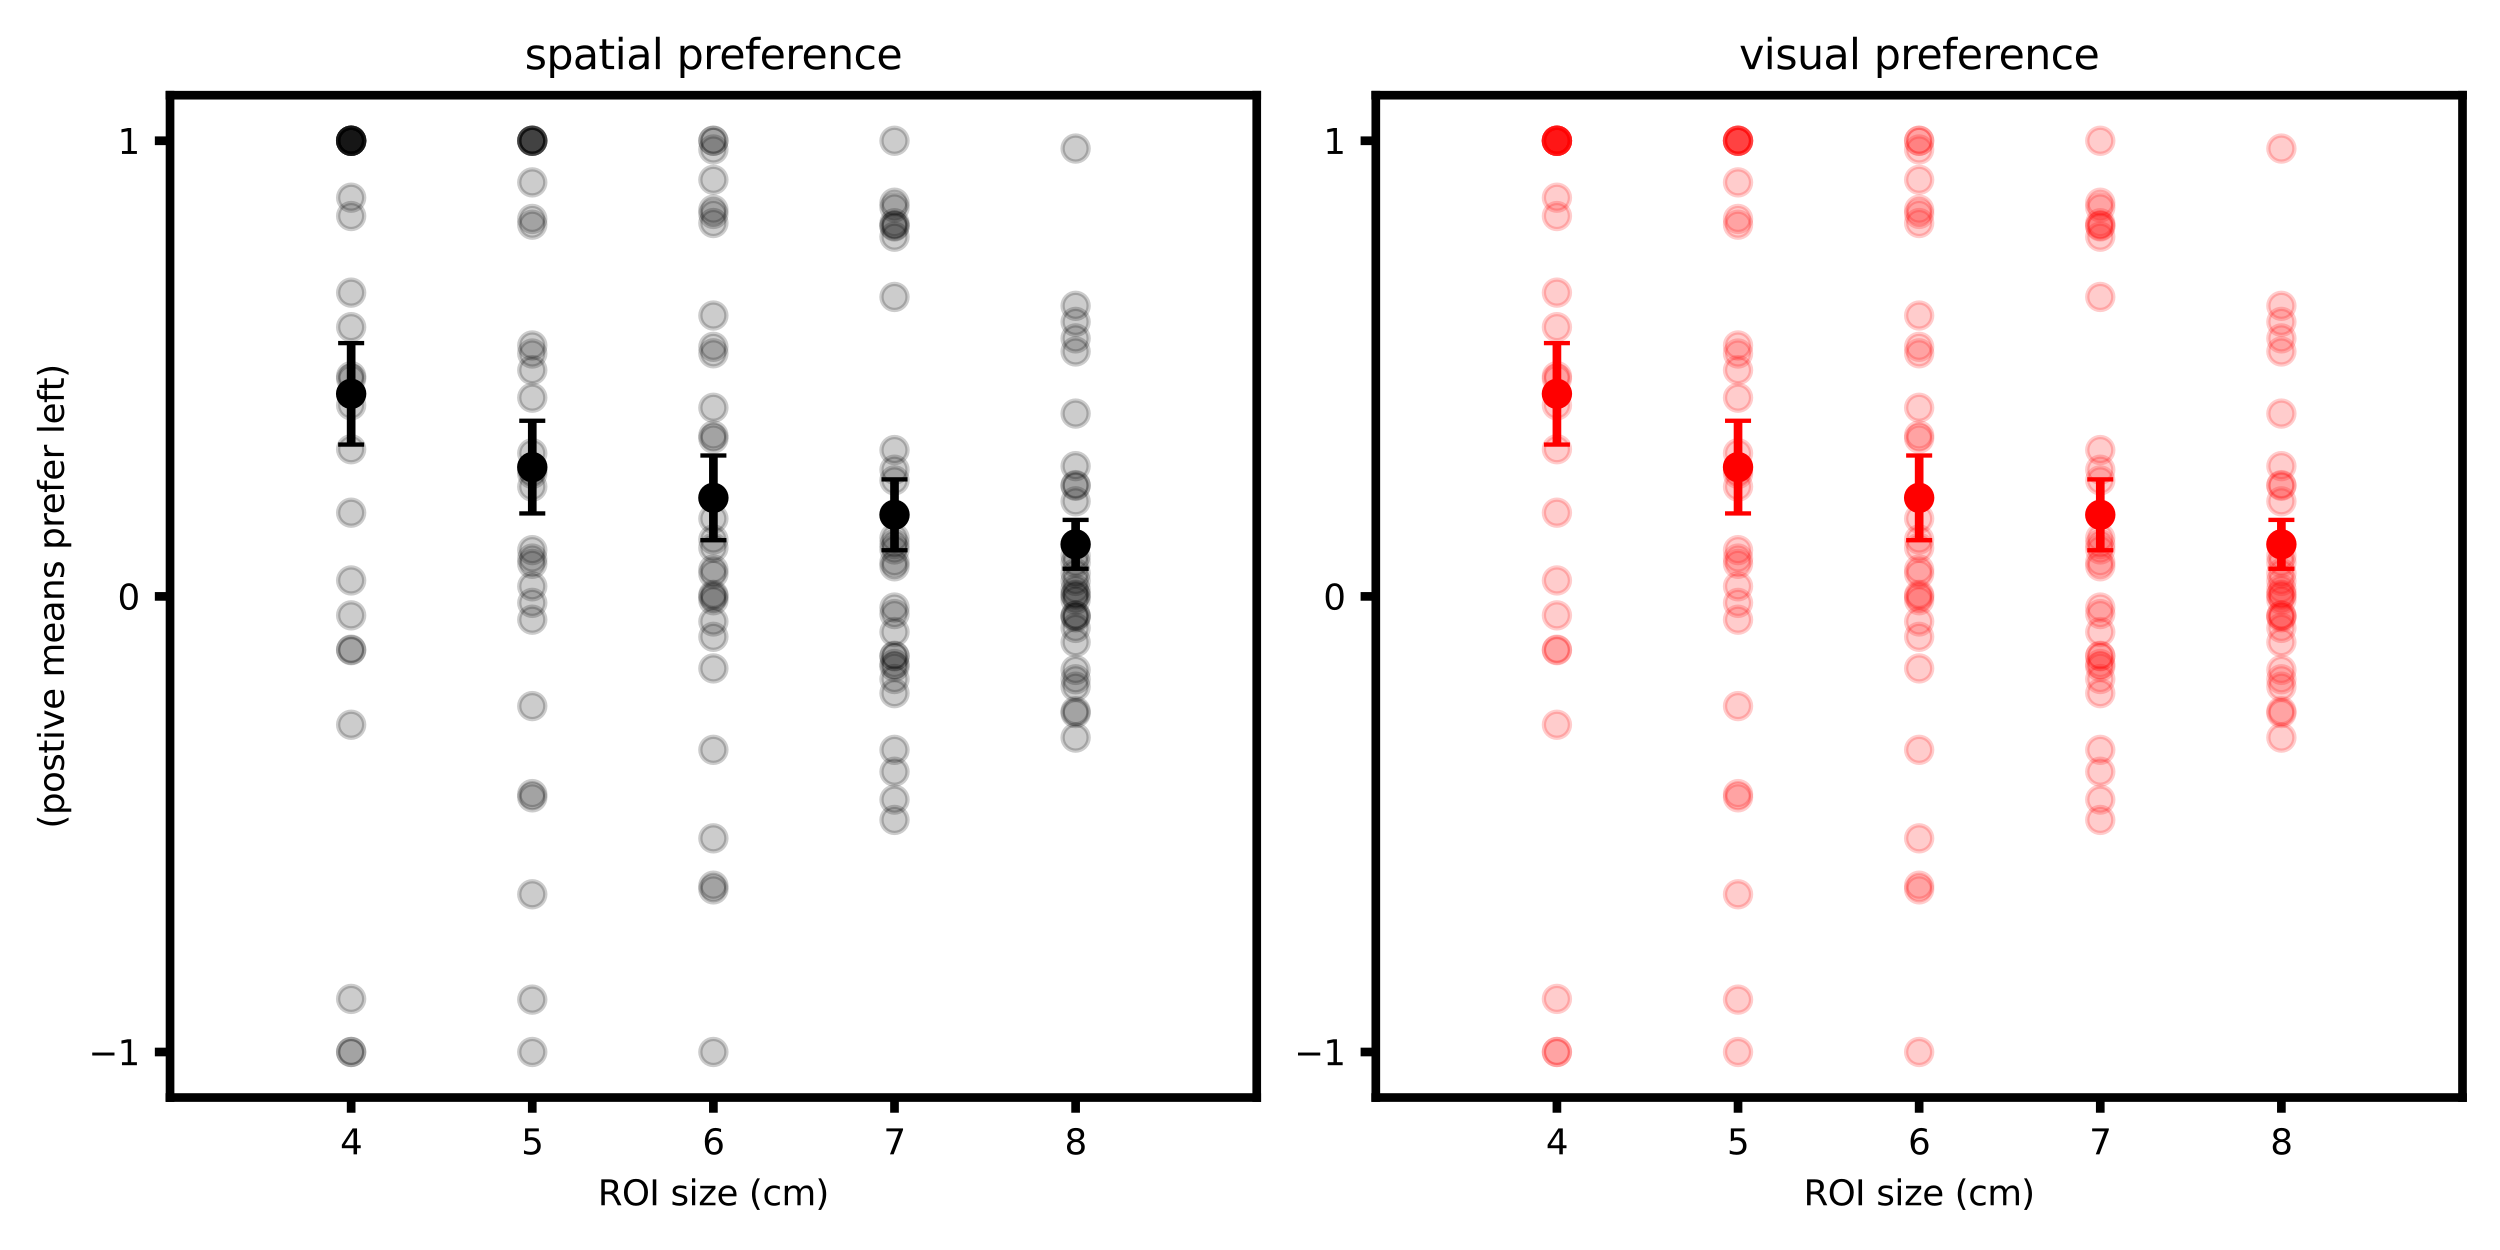 <?xml version="1.0" encoding="utf-8" standalone="no"?>
<!DOCTYPE svg PUBLIC "-//W3C//DTD SVG 1.1//EN"
  "http://www.w3.org/Graphics/SVG/1.1/DTD/svg11.dtd">
<svg xmlns:xlink="http://www.w3.org/1999/xlink" width="576pt" height="288pt" viewBox="0 0 576 288" xmlns="http://www.w3.org/2000/svg" version="1.1">
 <defs>
  <style type="text/css">*{stroke-linejoin: round; stroke-linecap: butt}</style>
 </defs>
 <g id="figure_1">
  <g id="patch_1">
   <path d="M 0 288 
L 576 288 
L 576 0 
L 0 0 
z
" style="fill: #ffffff"/>
  </g>
  <g id="axes_1">
   <g id="patch_2">
    <path d="M 39.176 252.875 
L 289.551 252.875 
L 289.551 21.934 
L 39.176 21.934 
z
" style="fill: #ffffff"/>
   </g>
   <g id="PathCollection_1">
    <defs>
     <path id="mf666e6bbf6" d="M 0 3 
C 0.796 3 1.559 2.684 2.121 2.121 
C 2.684 1.559 3 0.796 3 0 
C 3 -0.796 2.684 -1.559 2.121 -2.121 
C 1.559 -2.684 0.796 -3 0 -3 
C -0.796 -3 -1.559 -2.684 -2.121 -2.121 
C -2.684 -1.559 -3 -0.796 -3 0 
C -3 0.796 -2.684 1.559 -2.121 2.121 
C -1.559 2.684 -0.796 3 0 3 
z
" style="stroke: #000000; stroke-opacity: 0.2"/>
    </defs>
    <g clip-path="url(#pe5617a4373)">
     <use xlink:href="#mf666e6bbf6" x="80.905" y="103.503" style="fill-opacity: 0.2; stroke: #000000; stroke-opacity: 0.2"/>
     <use xlink:href="#mf666e6bbf6" x="80.905" y="32.432" style="fill-opacity: 0.2; stroke: #000000; stroke-opacity: 0.2"/>
     <use xlink:href="#mf666e6bbf6" x="80.905" y="230.148" style="fill-opacity: 0.2; stroke: #000000; stroke-opacity: 0.2"/>
     <use xlink:href="#mf666e6bbf6" x="80.905" y="32.432" style="fill-opacity: 0.2; stroke: #000000; stroke-opacity: 0.2"/>
     <use xlink:href="#mf666e6bbf6" x="80.905" y="242.378" style="fill-opacity: 0.2; stroke: #000000; stroke-opacity: 0.2"/>
     <use xlink:href="#mf666e6bbf6" x="80.905" y="32.432" style="fill-opacity: 0.2; stroke: #000000; stroke-opacity: 0.2"/>
     <use xlink:href="#mf666e6bbf6" x="80.905" y="45.553" style="fill-opacity: 0.2; stroke: #000000; stroke-opacity: 0.2"/>
     <use xlink:href="#mf666e6bbf6" x="80.905" y="166.981" style="fill-opacity: 0.2; stroke: #000000; stroke-opacity: 0.2"/>
     <use xlink:href="#mf666e6bbf6" x="80.905" y="32.432" style="fill-opacity: 0.2; stroke: #000000; stroke-opacity: 0.2"/>
     <use xlink:href="#mf666e6bbf6" x="80.905" y="86.658" style="fill-opacity: 0.2; stroke: #000000; stroke-opacity: 0.2"/>
     <use xlink:href="#mf666e6bbf6" x="80.905" y="87.245" style="fill-opacity: 0.2; stroke: #000000; stroke-opacity: 0.2"/>
     <use xlink:href="#mf666e6bbf6" x="80.905" y="32.432" style="fill-opacity: 0.2; stroke: #000000; stroke-opacity: 0.2"/>
     <use xlink:href="#mf666e6bbf6" x="80.905" y="32.432" style="fill-opacity: 0.2; stroke: #000000; stroke-opacity: 0.2"/>
     <use xlink:href="#mf666e6bbf6" x="80.905" y="93.384" style="fill-opacity: 0.2; stroke: #000000; stroke-opacity: 0.2"/>
     <use xlink:href="#mf666e6bbf6" x="80.905" y="67.423" style="fill-opacity: 0.2; stroke: #000000; stroke-opacity: 0.2"/>
     <use xlink:href="#mf666e6bbf6" x="80.905" y="141.779" style="fill-opacity: 0.2; stroke: #000000; stroke-opacity: 0.2"/>
     <use xlink:href="#mf666e6bbf6" x="80.905" y="32.432" style="fill-opacity: 0.2; stroke: #000000; stroke-opacity: 0.2"/>
     <use xlink:href="#mf666e6bbf6" x="80.905" y="149.797" style="fill-opacity: 0.2; stroke: #000000; stroke-opacity: 0.2"/>
     <use xlink:href="#mf666e6bbf6" x="80.905" y="118.124" style="fill-opacity: 0.2; stroke: #000000; stroke-opacity: 0.2"/>
     <use xlink:href="#mf666e6bbf6" x="80.905" y="149.689" style="fill-opacity: 0.2; stroke: #000000; stroke-opacity: 0.2"/>
     <use xlink:href="#mf666e6bbf6" x="80.905" y="75.375" style="fill-opacity: 0.2; stroke: #000000; stroke-opacity: 0.2"/>
     <use xlink:href="#mf666e6bbf6" x="80.905" y="32.432" style="fill-opacity: 0.2; stroke: #000000; stroke-opacity: 0.2"/>
     <use xlink:href="#mf666e6bbf6" x="80.905" y="32.432" style="fill-opacity: 0.2; stroke: #000000; stroke-opacity: 0.2"/>
     <use xlink:href="#mf666e6bbf6" x="80.905" y="49.775" style="fill-opacity: 0.2; stroke: #000000; stroke-opacity: 0.2"/>
     <use xlink:href="#mf666e6bbf6" x="80.905" y="133.734" style="fill-opacity: 0.2; stroke: #000000; stroke-opacity: 0.2"/>
     <use xlink:href="#mf666e6bbf6" x="80.905" y="32.432" style="fill-opacity: 0.2; stroke: #000000; stroke-opacity: 0.2"/>
     <use xlink:href="#mf666e6bbf6" x="80.905" y="242.378" style="fill-opacity: 0.2; stroke: #000000; stroke-opacity: 0.2"/>
     <use xlink:href="#mf666e6bbf6" x="80.905" y="32.432" style="fill-opacity: 0.2; stroke: #000000; stroke-opacity: 0.2"/>
     <use xlink:href="#mf666e6bbf6" x="122.635" y="91.627" style="fill-opacity: 0.2; stroke: #000000; stroke-opacity: 0.2"/>
     <use xlink:href="#mf666e6bbf6" x="122.635" y="32.432" style="fill-opacity: 0.2; stroke: #000000; stroke-opacity: 0.2"/>
     <use xlink:href="#mf666e6bbf6" x="122.635" y="206.041" style="fill-opacity: 0.2; stroke: #000000; stroke-opacity: 0.2"/>
     <use xlink:href="#mf666e6bbf6" x="122.635" y="32.432" style="fill-opacity: 0.2; stroke: #000000; stroke-opacity: 0.2"/>
     <use xlink:href="#mf666e6bbf6" x="122.635" y="242.378" style="fill-opacity: 0.2; stroke: #000000; stroke-opacity: 0.2"/>
     <use xlink:href="#mf666e6bbf6" x="122.635" y="51.766" style="fill-opacity: 0.2; stroke: #000000; stroke-opacity: 0.2"/>
     <use xlink:href="#mf666e6bbf6" x="122.635" y="162.684" style="fill-opacity: 0.2; stroke: #000000; stroke-opacity: 0.2"/>
     <use xlink:href="#mf666e6bbf6" x="122.635" y="142.778" style="fill-opacity: 0.2; stroke: #000000; stroke-opacity: 0.2"/>
     <use xlink:href="#mf666e6bbf6" x="122.635" y="42.021" style="fill-opacity: 0.2; stroke: #000000; stroke-opacity: 0.2"/>
     <use xlink:href="#mf666e6bbf6" x="122.635" y="104.42" style="fill-opacity: 0.2; stroke: #000000; stroke-opacity: 0.2"/>
     <use xlink:href="#mf666e6bbf6" x="122.635" y="81.45" style="fill-opacity: 0.2; stroke: #000000; stroke-opacity: 0.2"/>
     <use xlink:href="#mf666e6bbf6" x="122.635" y="32.432" style="fill-opacity: 0.2; stroke: #000000; stroke-opacity: 0.2"/>
     <use xlink:href="#mf666e6bbf6" x="122.635" y="32.432" style="fill-opacity: 0.2; stroke: #000000; stroke-opacity: 0.2"/>
     <use xlink:href="#mf666e6bbf6" x="122.635" y="138.904" style="fill-opacity: 0.2; stroke: #000000; stroke-opacity: 0.2"/>
     <use xlink:href="#mf666e6bbf6" x="122.635" y="128.692" style="fill-opacity: 0.2; stroke: #000000; stroke-opacity: 0.2"/>
     <use xlink:href="#mf666e6bbf6" x="122.635" y="79.6" style="fill-opacity: 0.2; stroke: #000000; stroke-opacity: 0.2"/>
     <use xlink:href="#mf666e6bbf6" x="122.635" y="85.28" style="fill-opacity: 0.2; stroke: #000000; stroke-opacity: 0.2"/>
     <use xlink:href="#mf666e6bbf6" x="122.635" y="182.959" style="fill-opacity: 0.2; stroke: #000000; stroke-opacity: 0.2"/>
     <use xlink:href="#mf666e6bbf6" x="122.635" y="126.752" style="fill-opacity: 0.2; stroke: #000000; stroke-opacity: 0.2"/>
     <use xlink:href="#mf666e6bbf6" x="122.635" y="135.087" style="fill-opacity: 0.2; stroke: #000000; stroke-opacity: 0.2"/>
     <use xlink:href="#mf666e6bbf6" x="122.635" y="183.706" style="fill-opacity: 0.2; stroke: #000000; stroke-opacity: 0.2"/>
     <use xlink:href="#mf666e6bbf6" x="122.635" y="129.907" style="fill-opacity: 0.2; stroke: #000000; stroke-opacity: 0.2"/>
     <use xlink:href="#mf666e6bbf6" x="122.635" y="108.283" style="fill-opacity: 0.2; stroke: #000000; stroke-opacity: 0.2"/>
     <use xlink:href="#mf666e6bbf6" x="122.635" y="32.432" style="fill-opacity: 0.2; stroke: #000000; stroke-opacity: 0.2"/>
     <use xlink:href="#mf666e6bbf6" x="122.635" y="50.443" style="fill-opacity: 0.2; stroke: #000000; stroke-opacity: 0.2"/>
     <use xlink:href="#mf666e6bbf6" x="122.635" y="109.186" style="fill-opacity: 0.2; stroke: #000000; stroke-opacity: 0.2"/>
     <use xlink:href="#mf666e6bbf6" x="122.635" y="112.137" style="fill-opacity: 0.2; stroke: #000000; stroke-opacity: 0.2"/>
     <use xlink:href="#mf666e6bbf6" x="122.635" y="230.312" style="fill-opacity: 0.2; stroke: #000000; stroke-opacity: 0.2"/>
     <use xlink:href="#mf666e6bbf6" x="122.635" y="32.432" style="fill-opacity: 0.2; stroke: #000000; stroke-opacity: 0.2"/>
     <use xlink:href="#mf666e6bbf6" x="164.364" y="101.03" style="fill-opacity: 0.2; stroke: #000000; stroke-opacity: 0.2"/>
     <use xlink:href="#mf666e6bbf6" x="164.364" y="41.429" style="fill-opacity: 0.2; stroke: #000000; stroke-opacity: 0.2"/>
     <use xlink:href="#mf666e6bbf6" x="164.364" y="204.066" style="fill-opacity: 0.2; stroke: #000000; stroke-opacity: 0.2"/>
     <use xlink:href="#mf666e6bbf6" x="164.364" y="81.4" style="fill-opacity: 0.2; stroke: #000000; stroke-opacity: 0.2"/>
     <use xlink:href="#mf666e6bbf6" x="164.364" y="242.378" style="fill-opacity: 0.2; stroke: #000000; stroke-opacity: 0.2"/>
     <use xlink:href="#mf666e6bbf6" x="164.364" y="51.387" style="fill-opacity: 0.2; stroke: #000000; stroke-opacity: 0.2"/>
     <use xlink:href="#mf666e6bbf6" x="164.364" y="172.761" style="fill-opacity: 0.2; stroke: #000000; stroke-opacity: 0.2"/>
     <use xlink:href="#mf666e6bbf6" x="164.364" y="143.191" style="fill-opacity: 0.2; stroke: #000000; stroke-opacity: 0.2"/>
     <use xlink:href="#mf666e6bbf6" x="164.364" y="48.3" style="fill-opacity: 0.2; stroke: #000000; stroke-opacity: 0.2"/>
     <use xlink:href="#mf666e6bbf6" x="164.364" y="126.203" style="fill-opacity: 0.2; stroke: #000000; stroke-opacity: 0.2"/>
     <use xlink:href="#mf666e6bbf6" x="164.364" y="79.911" style="fill-opacity: 0.2; stroke: #000000; stroke-opacity: 0.2"/>
     <use xlink:href="#mf666e6bbf6" x="164.364" y="32.432" style="fill-opacity: 0.2; stroke: #000000; stroke-opacity: 0.2"/>
     <use xlink:href="#mf666e6bbf6" x="164.364" y="32.432" style="fill-opacity: 0.2; stroke: #000000; stroke-opacity: 0.2"/>
     <use xlink:href="#mf666e6bbf6" x="164.364" y="132.214" style="fill-opacity: 0.2; stroke: #000000; stroke-opacity: 0.2"/>
     <use xlink:href="#mf666e6bbf6" x="164.364" y="154.002" style="fill-opacity: 0.2; stroke: #000000; stroke-opacity: 0.2"/>
     <use xlink:href="#mf666e6bbf6" x="164.364" y="100.333" style="fill-opacity: 0.2; stroke: #000000; stroke-opacity: 0.2"/>
     <use xlink:href="#mf666e6bbf6" x="164.364" y="93.951" style="fill-opacity: 0.2; stroke: #000000; stroke-opacity: 0.2"/>
     <use xlink:href="#mf666e6bbf6" x="164.364" y="137.051" style="fill-opacity: 0.2; stroke: #000000; stroke-opacity: 0.2"/>
     <use xlink:href="#mf666e6bbf6" x="164.364" y="131.209" style="fill-opacity: 0.2; stroke: #000000; stroke-opacity: 0.2"/>
     <use xlink:href="#mf666e6bbf6" x="164.364" y="124.295" style="fill-opacity: 0.2; stroke: #000000; stroke-opacity: 0.2"/>
     <use xlink:href="#mf666e6bbf6" x="164.364" y="193.153" style="fill-opacity: 0.2; stroke: #000000; stroke-opacity: 0.2"/>
     <use xlink:href="#mf666e6bbf6" x="164.364" y="137.405" style="fill-opacity: 0.2; stroke: #000000; stroke-opacity: 0.2"/>
     <use xlink:href="#mf666e6bbf6" x="164.364" y="138.3" style="fill-opacity: 0.2; stroke: #000000; stroke-opacity: 0.2"/>
     <use xlink:href="#mf666e6bbf6" x="164.364" y="34.438" style="fill-opacity: 0.2; stroke: #000000; stroke-opacity: 0.2"/>
     <use xlink:href="#mf666e6bbf6" x="164.364" y="49.292" style="fill-opacity: 0.2; stroke: #000000; stroke-opacity: 0.2"/>
     <use xlink:href="#mf666e6bbf6" x="164.364" y="146.725" style="fill-opacity: 0.2; stroke: #000000; stroke-opacity: 0.2"/>
     <use xlink:href="#mf666e6bbf6" x="164.364" y="119.5" style="fill-opacity: 0.2; stroke: #000000; stroke-opacity: 0.2"/>
     <use xlink:href="#mf666e6bbf6" x="164.364" y="204.915" style="fill-opacity: 0.2; stroke: #000000; stroke-opacity: 0.2"/>
     <use xlink:href="#mf666e6bbf6" x="164.364" y="72.7" style="fill-opacity: 0.2; stroke: #000000; stroke-opacity: 0.2"/>
     <use xlink:href="#mf666e6bbf6" x="206.093" y="108.216" style="fill-opacity: 0.2; stroke: #000000; stroke-opacity: 0.2"/>
     <use xlink:href="#mf666e6bbf6" x="206.093" y="47.794" style="fill-opacity: 0.2; stroke: #000000; stroke-opacity: 0.2"/>
     <use xlink:href="#mf666e6bbf6" x="206.093" y="177.806" style="fill-opacity: 0.2; stroke: #000000; stroke-opacity: 0.2"/>
     <use xlink:href="#mf666e6bbf6" x="206.093" y="139.981" style="fill-opacity: 0.2; stroke: #000000; stroke-opacity: 0.2"/>
     <use xlink:href="#mf666e6bbf6" x="206.093" y="184.229" style="fill-opacity: 0.2; stroke: #000000; stroke-opacity: 0.2"/>
     <use xlink:href="#mf666e6bbf6" x="206.093" y="54.538" style="fill-opacity: 0.2; stroke: #000000; stroke-opacity: 0.2"/>
     <use xlink:href="#mf666e6bbf6" x="206.093" y="159.708" style="fill-opacity: 0.2; stroke: #000000; stroke-opacity: 0.2"/>
     <use xlink:href="#mf666e6bbf6" x="206.093" y="141.481" style="fill-opacity: 0.2; stroke: #000000; stroke-opacity: 0.2"/>
     <use xlink:href="#mf666e6bbf6" x="206.093" y="52.005" style="fill-opacity: 0.2; stroke: #000000; stroke-opacity: 0.2"/>
     <use xlink:href="#mf666e6bbf6" x="206.093" y="152.99" style="fill-opacity: 0.2; stroke: #000000; stroke-opacity: 0.2"/>
     <use xlink:href="#mf666e6bbf6" x="206.093" y="145.615" style="fill-opacity: 0.2; stroke: #000000; stroke-opacity: 0.2"/>
     <use xlink:href="#mf666e6bbf6" x="206.093" y="32.432" style="fill-opacity: 0.2; stroke: #000000; stroke-opacity: 0.2"/>
     <use xlink:href="#mf666e6bbf6" x="206.093" y="52.17" style="fill-opacity: 0.2; stroke: #000000; stroke-opacity: 0.2"/>
     <use xlink:href="#mf666e6bbf6" x="206.093" y="110.676" style="fill-opacity: 0.2; stroke: #000000; stroke-opacity: 0.2"/>
     <use xlink:href="#mf666e6bbf6" x="206.093" y="172.767" style="fill-opacity: 0.2; stroke: #000000; stroke-opacity: 0.2"/>
     <use xlink:href="#mf666e6bbf6" x="206.093" y="103.692" style="fill-opacity: 0.2; stroke: #000000; stroke-opacity: 0.2"/>
     <use xlink:href="#mf666e6bbf6" x="206.093" y="129.516" style="fill-opacity: 0.2; stroke: #000000; stroke-opacity: 0.2"/>
     <use xlink:href="#mf666e6bbf6" x="206.093" y="151.097" style="fill-opacity: 0.2; stroke: #000000; stroke-opacity: 0.2"/>
     <use xlink:href="#mf666e6bbf6" x="206.093" y="123.937" style="fill-opacity: 0.2; stroke: #000000; stroke-opacity: 0.2"/>
     <use xlink:href="#mf666e6bbf6" x="206.093" y="126.597" style="fill-opacity: 0.2; stroke: #000000; stroke-opacity: 0.2"/>
     <use xlink:href="#mf666e6bbf6" x="206.093" y="188.91" style="fill-opacity: 0.2; stroke: #000000; stroke-opacity: 0.2"/>
     <use xlink:href="#mf666e6bbf6" x="206.093" y="156.445" style="fill-opacity: 0.2; stroke: #000000; stroke-opacity: 0.2"/>
     <use xlink:href="#mf666e6bbf6" x="206.093" y="130.475" style="fill-opacity: 0.2; stroke: #000000; stroke-opacity: 0.2"/>
     <use xlink:href="#mf666e6bbf6" x="206.093" y="51.427" style="fill-opacity: 0.2; stroke: #000000; stroke-opacity: 0.2"/>
     <use xlink:href="#mf666e6bbf6" x="206.093" y="46.707" style="fill-opacity: 0.2; stroke: #000000; stroke-opacity: 0.2"/>
     <use xlink:href="#mf666e6bbf6" x="206.093" y="151.209" style="fill-opacity: 0.2; stroke: #000000; stroke-opacity: 0.2"/>
     <use xlink:href="#mf666e6bbf6" x="206.093" y="125.37" style="fill-opacity: 0.2; stroke: #000000; stroke-opacity: 0.2"/>
     <use xlink:href="#mf666e6bbf6" x="206.093" y="153.609" style="fill-opacity: 0.2; stroke: #000000; stroke-opacity: 0.2"/>
     <use xlink:href="#mf666e6bbf6" x="206.093" y="68.417" style="fill-opacity: 0.2; stroke: #000000; stroke-opacity: 0.2"/>
     <use xlink:href="#mf666e6bbf6" x="247.822" y="111.772" style="fill-opacity: 0.2; stroke: #000000; stroke-opacity: 0.2"/>
     <use xlink:href="#mf666e6bbf6" x="247.822" y="77.965" style="fill-opacity: 0.2; stroke: #000000; stroke-opacity: 0.2"/>
     <use xlink:href="#mf666e6bbf6" x="247.822" y="154.349" style="fill-opacity: 0.2; stroke: #000000; stroke-opacity: 0.2"/>
     <use xlink:href="#mf666e6bbf6" x="247.822" y="135.771" style="fill-opacity: 0.2; stroke: #000000; stroke-opacity: 0.2"/>
     <use xlink:href="#mf666e6bbf6" x="247.822" y="164.289" style="fill-opacity: 0.2; stroke: #000000; stroke-opacity: 0.2"/>
     <use xlink:href="#mf666e6bbf6" x="247.822" y="70.462" style="fill-opacity: 0.2; stroke: #000000; stroke-opacity: 0.2"/>
     <use xlink:href="#mf666e6bbf6" x="247.822" y="147.963" style="fill-opacity: 0.2; stroke: #000000; stroke-opacity: 0.2"/>
     <use xlink:href="#mf666e6bbf6" x="247.822" y="133.847" style="fill-opacity: 0.2; stroke: #000000; stroke-opacity: 0.2"/>
     <use xlink:href="#mf666e6bbf6" x="247.822" y="115.502" style="fill-opacity: 0.2; stroke: #000000; stroke-opacity: 0.2"/>
     <use xlink:href="#mf666e6bbf6" x="247.822" y="137.153" style="fill-opacity: 0.2; stroke: #000000; stroke-opacity: 0.2"/>
     <use xlink:href="#mf666e6bbf6" x="247.822" y="132.074" style="fill-opacity: 0.2; stroke: #000000; stroke-opacity: 0.2"/>
     <use xlink:href="#mf666e6bbf6" x="247.822" y="34.229" style="fill-opacity: 0.2; stroke: #000000; stroke-opacity: 0.2"/>
     <use xlink:href="#mf666e6bbf6" x="247.822" y="107.399" style="fill-opacity: 0.2; stroke: #000000; stroke-opacity: 0.2"/>
     <use xlink:href="#mf666e6bbf6" x="247.822" y="128.071" style="fill-opacity: 0.2; stroke: #000000; stroke-opacity: 0.2"/>
     <use xlink:href="#mf666e6bbf6" x="247.822" y="163.858" style="fill-opacity: 0.2; stroke: #000000; stroke-opacity: 0.2"/>
     <use xlink:href="#mf666e6bbf6" x="247.822" y="111.93" style="fill-opacity: 0.2; stroke: #000000; stroke-opacity: 0.2"/>
     <use xlink:href="#mf666e6bbf6" x="247.822" y="129.604" style="fill-opacity: 0.2; stroke: #000000; stroke-opacity: 0.2"/>
     <use xlink:href="#mf666e6bbf6" x="247.822" y="156.503" style="fill-opacity: 0.2; stroke: #000000; stroke-opacity: 0.2"/>
     <use xlink:href="#mf666e6bbf6" x="247.822" y="136.954" style="fill-opacity: 0.2; stroke: #000000; stroke-opacity: 0.2"/>
     <use xlink:href="#mf666e6bbf6" x="247.822" y="144.67" style="fill-opacity: 0.2; stroke: #000000; stroke-opacity: 0.2"/>
     <use xlink:href="#mf666e6bbf6" x="247.822" y="169.946" style="fill-opacity: 0.2; stroke: #000000; stroke-opacity: 0.2"/>
     <use xlink:href="#mf666e6bbf6" x="247.822" y="158.212" style="fill-opacity: 0.2; stroke: #000000; stroke-opacity: 0.2"/>
     <use xlink:href="#mf666e6bbf6" x="247.822" y="142.237" style="fill-opacity: 0.2; stroke: #000000; stroke-opacity: 0.2"/>
     <use xlink:href="#mf666e6bbf6" x="247.822" y="80.983" style="fill-opacity: 0.2; stroke: #000000; stroke-opacity: 0.2"/>
     <use xlink:href="#mf666e6bbf6" x="247.822" y="74.164" style="fill-opacity: 0.2; stroke: #000000; stroke-opacity: 0.2"/>
     <use xlink:href="#mf666e6bbf6" x="247.822" y="141.824" style="fill-opacity: 0.2; stroke: #000000; stroke-opacity: 0.2"/>
     <use xlink:href="#mf666e6bbf6" x="247.822" y="138.184" style="fill-opacity: 0.2; stroke: #000000; stroke-opacity: 0.2"/>
     <use xlink:href="#mf666e6bbf6" x="247.822" y="141.86" style="fill-opacity: 0.2; stroke: #000000; stroke-opacity: 0.2"/>
     <use xlink:href="#mf666e6bbf6" x="247.822" y="95.29" style="fill-opacity: 0.2; stroke: #000000; stroke-opacity: 0.2"/>
    </g>
   </g>
   <g id="matplotlib.axis_1">
    <g id="xtick_1">
     <g id="line2d_1">
      <defs>
       <path id="m7f6ef59041" d="M 0 0 
L 0 3.5 
" style="stroke: #000000; stroke-width: 2"/>
      </defs>
      <g>
       <use xlink:href="#m7f6ef59041" x="80.905" y="252.875" style="stroke: #000000; stroke-width: 2"/>
      </g>
     </g>
     <g id="text_1">
      <!-- 4 -->
      <g transform="translate(78.36 265.954) scale(0.08 -0.08)">
       <defs>
        <path id="DejaVuSans-34" d="M 2419 4116 
L 825 1625 
L 2419 1625 
L 2419 4116 
z
M 2253 4666 
L 3047 4666 
L 3047 1625 
L 3713 1625 
L 3713 1100 
L 3047 1100 
L 3047 0 
L 2419 0 
L 2419 1100 
L 313 1100 
L 313 1709 
L 2253 4666 
z
" transform="scale(0.016)"/>
       </defs>
       <use xlink:href="#DejaVuSans-34"/>
      </g>
     </g>
    </g>
    <g id="xtick_2">
     <g id="line2d_2">
      <g>
       <use xlink:href="#m7f6ef59041" x="122.635" y="252.875" style="stroke: #000000; stroke-width: 2"/>
      </g>
     </g>
     <g id="text_2">
      <!-- 5 -->
      <g transform="translate(120.09 265.954) scale(0.08 -0.08)">
       <defs>
        <path id="DejaVuSans-35" d="M 691 4666 
L 3169 4666 
L 3169 4134 
L 1269 4134 
L 1269 2991 
Q 1406 3038 1543 3061 
Q 1681 3084 1819 3084 
Q 2600 3084 3056 2656 
Q 3513 2228 3513 1497 
Q 3513 744 3044 326 
Q 2575 -91 1722 -91 
Q 1428 -91 1123 -41 
Q 819 9 494 109 
L 494 744 
Q 775 591 1075 516 
Q 1375 441 1709 441 
Q 2250 441 2565 725 
Q 2881 1009 2881 1497 
Q 2881 1984 2565 2268 
Q 2250 2553 1709 2553 
Q 1456 2553 1204 2497 
Q 953 2441 691 2322 
L 691 4666 
z
" transform="scale(0.016)"/>
       </defs>
       <use xlink:href="#DejaVuSans-35"/>
      </g>
     </g>
    </g>
    <g id="xtick_3">
     <g id="line2d_3">
      <g>
       <use xlink:href="#m7f6ef59041" x="164.364" y="252.875" style="stroke: #000000; stroke-width: 2"/>
      </g>
     </g>
     <g id="text_3">
      <!-- 6 -->
      <g transform="translate(161.819 265.954) scale(0.08 -0.08)">
       <defs>
        <path id="DejaVuSans-36" d="M 2113 2584 
Q 1688 2584 1439 2293 
Q 1191 2003 1191 1497 
Q 1191 994 1439 701 
Q 1688 409 2113 409 
Q 2538 409 2786 701 
Q 3034 994 3034 1497 
Q 3034 2003 2786 2293 
Q 2538 2584 2113 2584 
z
M 3366 4563 
L 3366 3988 
Q 3128 4100 2886 4159 
Q 2644 4219 2406 4219 
Q 1781 4219 1451 3797 
Q 1122 3375 1075 2522 
Q 1259 2794 1537 2939 
Q 1816 3084 2150 3084 
Q 2853 3084 3261 2657 
Q 3669 2231 3669 1497 
Q 3669 778 3244 343 
Q 2819 -91 2113 -91 
Q 1303 -91 875 529 
Q 447 1150 447 2328 
Q 447 3434 972 4092 
Q 1497 4750 2381 4750 
Q 2619 4750 2861 4703 
Q 3103 4656 3366 4563 
z
" transform="scale(0.016)"/>
       </defs>
       <use xlink:href="#DejaVuSans-36"/>
      </g>
     </g>
    </g>
    <g id="xtick_4">
     <g id="line2d_4">
      <g>
       <use xlink:href="#m7f6ef59041" x="206.093" y="252.875" style="stroke: #000000; stroke-width: 2"/>
      </g>
     </g>
     <g id="text_4">
      <!-- 7 -->
      <g transform="translate(203.548 265.954) scale(0.08 -0.08)">
       <defs>
        <path id="DejaVuSans-37" d="M 525 4666 
L 3525 4666 
L 3525 4397 
L 1831 0 
L 1172 0 
L 2766 4134 
L 525 4134 
L 525 4666 
z
" transform="scale(0.016)"/>
       </defs>
       <use xlink:href="#DejaVuSans-37"/>
      </g>
     </g>
    </g>
    <g id="xtick_5">
     <g id="line2d_5">
      <g>
       <use xlink:href="#m7f6ef59041" x="247.822" y="252.875" style="stroke: #000000; stroke-width: 2"/>
      </g>
     </g>
     <g id="text_5">
      <!-- 8 -->
      <g transform="translate(245.277 265.954) scale(0.08 -0.08)">
       <defs>
        <path id="DejaVuSans-38" d="M 2034 2216 
Q 1584 2216 1326 1975 
Q 1069 1734 1069 1313 
Q 1069 891 1326 650 
Q 1584 409 2034 409 
Q 2484 409 2743 651 
Q 3003 894 3003 1313 
Q 3003 1734 2745 1975 
Q 2488 2216 2034 2216 
z
M 1403 2484 
Q 997 2584 770 2862 
Q 544 3141 544 3541 
Q 544 4100 942 4425 
Q 1341 4750 2034 4750 
Q 2731 4750 3128 4425 
Q 3525 4100 3525 3541 
Q 3525 3141 3298 2862 
Q 3072 2584 2669 2484 
Q 3125 2378 3379 2068 
Q 3634 1759 3634 1313 
Q 3634 634 3220 271 
Q 2806 -91 2034 -91 
Q 1263 -91 848 271 
Q 434 634 434 1313 
Q 434 1759 690 2068 
Q 947 2378 1403 2484 
z
M 1172 3481 
Q 1172 3119 1398 2916 
Q 1625 2713 2034 2713 
Q 2441 2713 2670 2916 
Q 2900 3119 2900 3481 
Q 2900 3844 2670 4047 
Q 2441 4250 2034 4250 
Q 1625 4250 1398 4047 
Q 1172 3844 1172 3481 
z
" transform="scale(0.016)"/>
       </defs>
       <use xlink:href="#DejaVuSans-38"/>
      </g>
     </g>
    </g>
    <g id="text_6">
     <!-- ROI size (cm) -->
     <g transform="translate(137.741 277.696) scale(0.08 -0.08)">
      <defs>
       <path id="DejaVuSans-52" d="M 2841 2188 
Q 3044 2119 3236 1894 
Q 3428 1669 3622 1275 
L 4263 0 
L 3584 0 
L 2988 1197 
Q 2756 1666 2539 1819 
Q 2322 1972 1947 1972 
L 1259 1972 
L 1259 0 
L 628 0 
L 628 4666 
L 2053 4666 
Q 2853 4666 3247 4331 
Q 3641 3997 3641 3322 
Q 3641 2881 3436 2590 
Q 3231 2300 2841 2188 
z
M 1259 4147 
L 1259 2491 
L 2053 2491 
Q 2509 2491 2742 2702 
Q 2975 2913 2975 3322 
Q 2975 3731 2742 3939 
Q 2509 4147 2053 4147 
L 1259 4147 
z
" transform="scale(0.016)"/>
       <path id="DejaVuSans-4f" d="M 2522 4238 
Q 1834 4238 1429 3725 
Q 1025 3213 1025 2328 
Q 1025 1447 1429 934 
Q 1834 422 2522 422 
Q 3209 422 3611 934 
Q 4013 1447 4013 2328 
Q 4013 3213 3611 3725 
Q 3209 4238 2522 4238 
z
M 2522 4750 
Q 3503 4750 4090 4092 
Q 4678 3434 4678 2328 
Q 4678 1225 4090 567 
Q 3503 -91 2522 -91 
Q 1538 -91 948 565 
Q 359 1222 359 2328 
Q 359 3434 948 4092 
Q 1538 4750 2522 4750 
z
" transform="scale(0.016)"/>
       <path id="DejaVuSans-49" d="M 628 4666 
L 1259 4666 
L 1259 0 
L 628 0 
L 628 4666 
z
" transform="scale(0.016)"/>
       <path id="DejaVuSans-20" transform="scale(0.016)"/>
       <path id="DejaVuSans-73" d="M 2834 3397 
L 2834 2853 
Q 2591 2978 2328 3040 
Q 2066 3103 1784 3103 
Q 1356 3103 1142 2972 
Q 928 2841 928 2578 
Q 928 2378 1081 2264 
Q 1234 2150 1697 2047 
L 1894 2003 
Q 2506 1872 2764 1633 
Q 3022 1394 3022 966 
Q 3022 478 2636 193 
Q 2250 -91 1575 -91 
Q 1294 -91 989 -36 
Q 684 19 347 128 
L 347 722 
Q 666 556 975 473 
Q 1284 391 1588 391 
Q 1994 391 2212 530 
Q 2431 669 2431 922 
Q 2431 1156 2273 1281 
Q 2116 1406 1581 1522 
L 1381 1569 
Q 847 1681 609 1914 
Q 372 2147 372 2553 
Q 372 3047 722 3315 
Q 1072 3584 1716 3584 
Q 2034 3584 2315 3537 
Q 2597 3491 2834 3397 
z
" transform="scale(0.016)"/>
       <path id="DejaVuSans-69" d="M 603 3500 
L 1178 3500 
L 1178 0 
L 603 0 
L 603 3500 
z
M 603 4863 
L 1178 4863 
L 1178 4134 
L 603 4134 
L 603 4863 
z
" transform="scale(0.016)"/>
       <path id="DejaVuSans-7a" d="M 353 3500 
L 3084 3500 
L 3084 2975 
L 922 459 
L 3084 459 
L 3084 0 
L 275 0 
L 275 525 
L 2438 3041 
L 353 3041 
L 353 3500 
z
" transform="scale(0.016)"/>
       <path id="DejaVuSans-65" d="M 3597 1894 
L 3597 1613 
L 953 1613 
Q 991 1019 1311 708 
Q 1631 397 2203 397 
Q 2534 397 2845 478 
Q 3156 559 3463 722 
L 3463 178 
Q 3153 47 2828 -22 
Q 2503 -91 2169 -91 
Q 1331 -91 842 396 
Q 353 884 353 1716 
Q 353 2575 817 3079 
Q 1281 3584 2069 3584 
Q 2775 3584 3186 3129 
Q 3597 2675 3597 1894 
z
M 3022 2063 
Q 3016 2534 2758 2815 
Q 2500 3097 2075 3097 
Q 1594 3097 1305 2825 
Q 1016 2553 972 2059 
L 3022 2063 
z
" transform="scale(0.016)"/>
       <path id="DejaVuSans-28" d="M 1984 4856 
Q 1566 4138 1362 3434 
Q 1159 2731 1159 2009 
Q 1159 1288 1364 580 
Q 1569 -128 1984 -844 
L 1484 -844 
Q 1016 -109 783 600 
Q 550 1309 550 2009 
Q 550 2706 781 3412 
Q 1013 4119 1484 4856 
L 1984 4856 
z
" transform="scale(0.016)"/>
       <path id="DejaVuSans-63" d="M 3122 3366 
L 3122 2828 
Q 2878 2963 2633 3030 
Q 2388 3097 2138 3097 
Q 1578 3097 1268 2742 
Q 959 2388 959 1747 
Q 959 1106 1268 751 
Q 1578 397 2138 397 
Q 2388 397 2633 464 
Q 2878 531 3122 666 
L 3122 134 
Q 2881 22 2623 -34 
Q 2366 -91 2075 -91 
Q 1284 -91 818 406 
Q 353 903 353 1747 
Q 353 2603 823 3093 
Q 1294 3584 2113 3584 
Q 2378 3584 2631 3529 
Q 2884 3475 3122 3366 
z
" transform="scale(0.016)"/>
       <path id="DejaVuSans-6d" d="M 3328 2828 
Q 3544 3216 3844 3400 
Q 4144 3584 4550 3584 
Q 5097 3584 5394 3201 
Q 5691 2819 5691 2113 
L 5691 0 
L 5113 0 
L 5113 2094 
Q 5113 2597 4934 2840 
Q 4756 3084 4391 3084 
Q 3944 3084 3684 2787 
Q 3425 2491 3425 1978 
L 3425 0 
L 2847 0 
L 2847 2094 
Q 2847 2600 2669 2842 
Q 2491 3084 2119 3084 
Q 1678 3084 1418 2786 
Q 1159 2488 1159 1978 
L 1159 0 
L 581 0 
L 581 3500 
L 1159 3500 
L 1159 2956 
Q 1356 3278 1631 3431 
Q 1906 3584 2284 3584 
Q 2666 3584 2933 3390 
Q 3200 3197 3328 2828 
z
" transform="scale(0.016)"/>
       <path id="DejaVuSans-29" d="M 513 4856 
L 1013 4856 
Q 1481 4119 1714 3412 
Q 1947 2706 1947 2009 
Q 1947 1309 1714 600 
Q 1481 -109 1013 -844 
L 513 -844 
Q 928 -128 1133 580 
Q 1338 1288 1338 2009 
Q 1338 2731 1133 3434 
Q 928 4138 513 4856 
z
" transform="scale(0.016)"/>
      </defs>
      <use xlink:href="#DejaVuSans-52"/>
      <use xlink:href="#DejaVuSans-4f" transform="translate(69.482 0)"/>
      <use xlink:href="#DejaVuSans-49" transform="translate(148.193 0)"/>
      <use xlink:href="#DejaVuSans-20" transform="translate(177.686 0)"/>
      <use xlink:href="#DejaVuSans-73" transform="translate(209.473 0)"/>
      <use xlink:href="#DejaVuSans-69" transform="translate(261.572 0)"/>
      <use xlink:href="#DejaVuSans-7a" transform="translate(289.355 0)"/>
      <use xlink:href="#DejaVuSans-65" transform="translate(341.846 0)"/>
      <use xlink:href="#DejaVuSans-20" transform="translate(403.369 0)"/>
      <use xlink:href="#DejaVuSans-28" transform="translate(435.156 0)"/>
      <use xlink:href="#DejaVuSans-63" transform="translate(474.17 0)"/>
      <use xlink:href="#DejaVuSans-6d" transform="translate(529.15 0)"/>
      <use xlink:href="#DejaVuSans-29" transform="translate(626.562 0)"/>
     </g>
    </g>
   </g>
   <g id="matplotlib.axis_2">
    <g id="ytick_1">
     <g id="line2d_6">
      <defs>
       <path id="m743254e9a3" d="M 0 0 
L -3.5 0 
" style="stroke: #000000; stroke-width: 2"/>
      </defs>
      <g>
       <use xlink:href="#m743254e9a3" x="39.176" y="242.378" style="stroke: #000000; stroke-width: 2"/>
      </g>
     </g>
     <g id="text_7">
      <!-- −1 -->
      <g transform="translate(20.383 245.417) scale(0.08 -0.08)">
       <defs>
        <path id="DejaVuSans-2212" d="M 678 2272 
L 4684 2272 
L 4684 1741 
L 678 1741 
L 678 2272 
z
" transform="scale(0.016)"/>
        <path id="DejaVuSans-31" d="M 794 531 
L 1825 531 
L 1825 4091 
L 703 3866 
L 703 4441 
L 1819 4666 
L 2450 4666 
L 2450 531 
L 3481 531 
L 3481 0 
L 794 0 
L 794 531 
z
" transform="scale(0.016)"/>
       </defs>
       <use xlink:href="#DejaVuSans-2212"/>
       <use xlink:href="#DejaVuSans-31" transform="translate(83.789 0)"/>
      </g>
     </g>
    </g>
    <g id="ytick_2">
     <g id="line2d_7">
      <g>
       <use xlink:href="#m743254e9a3" x="39.176" y="137.405" style="stroke: #000000; stroke-width: 2"/>
      </g>
     </g>
     <g id="text_8">
      <!-- 0 -->
      <g transform="translate(27.086 140.444) scale(0.08 -0.08)">
       <defs>
        <path id="DejaVuSans-30" d="M 2034 4250 
Q 1547 4250 1301 3770 
Q 1056 3291 1056 2328 
Q 1056 1369 1301 889 
Q 1547 409 2034 409 
Q 2525 409 2770 889 
Q 3016 1369 3016 2328 
Q 3016 3291 2770 3770 
Q 2525 4250 2034 4250 
z
M 2034 4750 
Q 2819 4750 3233 4129 
Q 3647 3509 3647 2328 
Q 3647 1150 3233 529 
Q 2819 -91 2034 -91 
Q 1250 -91 836 529 
Q 422 1150 422 2328 
Q 422 3509 836 4129 
Q 1250 4750 2034 4750 
z
" transform="scale(0.016)"/>
       </defs>
       <use xlink:href="#DejaVuSans-30"/>
      </g>
     </g>
    </g>
    <g id="ytick_3">
     <g id="line2d_8">
      <g>
       <use xlink:href="#m743254e9a3" x="39.176" y="32.432" style="stroke: #000000; stroke-width: 2"/>
      </g>
     </g>
     <g id="text_9">
      <!-- 1 -->
      <g transform="translate(27.086 35.471) scale(0.08 -0.08)">
       <use xlink:href="#DejaVuSans-31"/>
      </g>
     </g>
    </g>
    <g id="text_10">
     <!-- (postive means prefer left) -->
     <g transform="translate(14.719 190.893) rotate(-90) scale(0.08 -0.08)">
      <defs>
       <path id="DejaVuSans-70" d="M 1159 525 
L 1159 -1331 
L 581 -1331 
L 581 3500 
L 1159 3500 
L 1159 2969 
Q 1341 3281 1617 3432 
Q 1894 3584 2278 3584 
Q 2916 3584 3314 3078 
Q 3713 2572 3713 1747 
Q 3713 922 3314 415 
Q 2916 -91 2278 -91 
Q 1894 -91 1617 61 
Q 1341 213 1159 525 
z
M 3116 1747 
Q 3116 2381 2855 2742 
Q 2594 3103 2138 3103 
Q 1681 3103 1420 2742 
Q 1159 2381 1159 1747 
Q 1159 1113 1420 752 
Q 1681 391 2138 391 
Q 2594 391 2855 752 
Q 3116 1113 3116 1747 
z
" transform="scale(0.016)"/>
       <path id="DejaVuSans-6f" d="M 1959 3097 
Q 1497 3097 1228 2736 
Q 959 2375 959 1747 
Q 959 1119 1226 758 
Q 1494 397 1959 397 
Q 2419 397 2687 759 
Q 2956 1122 2956 1747 
Q 2956 2369 2687 2733 
Q 2419 3097 1959 3097 
z
M 1959 3584 
Q 2709 3584 3137 3096 
Q 3566 2609 3566 1747 
Q 3566 888 3137 398 
Q 2709 -91 1959 -91 
Q 1206 -91 779 398 
Q 353 888 353 1747 
Q 353 2609 779 3096 
Q 1206 3584 1959 3584 
z
" transform="scale(0.016)"/>
       <path id="DejaVuSans-74" d="M 1172 4494 
L 1172 3500 
L 2356 3500 
L 2356 3053 
L 1172 3053 
L 1172 1153 
Q 1172 725 1289 603 
Q 1406 481 1766 481 
L 2356 481 
L 2356 0 
L 1766 0 
Q 1100 0 847 248 
Q 594 497 594 1153 
L 594 3053 
L 172 3053 
L 172 3500 
L 594 3500 
L 594 4494 
L 1172 4494 
z
" transform="scale(0.016)"/>
       <path id="DejaVuSans-76" d="M 191 3500 
L 800 3500 
L 1894 563 
L 2988 3500 
L 3597 3500 
L 2284 0 
L 1503 0 
L 191 3500 
z
" transform="scale(0.016)"/>
       <path id="DejaVuSans-61" d="M 2194 1759 
Q 1497 1759 1228 1600 
Q 959 1441 959 1056 
Q 959 750 1161 570 
Q 1363 391 1709 391 
Q 2188 391 2477 730 
Q 2766 1069 2766 1631 
L 2766 1759 
L 2194 1759 
z
M 3341 1997 
L 3341 0 
L 2766 0 
L 2766 531 
Q 2569 213 2275 61 
Q 1981 -91 1556 -91 
Q 1019 -91 701 211 
Q 384 513 384 1019 
Q 384 1609 779 1909 
Q 1175 2209 1959 2209 
L 2766 2209 
L 2766 2266 
Q 2766 2663 2505 2880 
Q 2244 3097 1772 3097 
Q 1472 3097 1187 3025 
Q 903 2953 641 2809 
L 641 3341 
Q 956 3463 1253 3523 
Q 1550 3584 1831 3584 
Q 2591 3584 2966 3190 
Q 3341 2797 3341 1997 
z
" transform="scale(0.016)"/>
       <path id="DejaVuSans-6e" d="M 3513 2113 
L 3513 0 
L 2938 0 
L 2938 2094 
Q 2938 2591 2744 2837 
Q 2550 3084 2163 3084 
Q 1697 3084 1428 2787 
Q 1159 2491 1159 1978 
L 1159 0 
L 581 0 
L 581 3500 
L 1159 3500 
L 1159 2956 
Q 1366 3272 1645 3428 
Q 1925 3584 2291 3584 
Q 2894 3584 3203 3211 
Q 3513 2838 3513 2113 
z
" transform="scale(0.016)"/>
       <path id="DejaVuSans-72" d="M 2631 2963 
Q 2534 3019 2420 3045 
Q 2306 3072 2169 3072 
Q 1681 3072 1420 2755 
Q 1159 2438 1159 1844 
L 1159 0 
L 581 0 
L 581 3500 
L 1159 3500 
L 1159 2956 
Q 1341 3275 1631 3429 
Q 1922 3584 2338 3584 
Q 2397 3584 2469 3576 
Q 2541 3569 2628 3553 
L 2631 2963 
z
" transform="scale(0.016)"/>
       <path id="DejaVuSans-66" d="M 2375 4863 
L 2375 4384 
L 1825 4384 
Q 1516 4384 1395 4259 
Q 1275 4134 1275 3809 
L 1275 3500 
L 2222 3500 
L 2222 3053 
L 1275 3053 
L 1275 0 
L 697 0 
L 697 3053 
L 147 3053 
L 147 3500 
L 697 3500 
L 697 3744 
Q 697 4328 969 4595 
Q 1241 4863 1831 4863 
L 2375 4863 
z
" transform="scale(0.016)"/>
       <path id="DejaVuSans-6c" d="M 603 4863 
L 1178 4863 
L 1178 0 
L 603 0 
L 603 4863 
z
" transform="scale(0.016)"/>
      </defs>
      <use xlink:href="#DejaVuSans-28"/>
      <use xlink:href="#DejaVuSans-70" transform="translate(39.014 0)"/>
      <use xlink:href="#DejaVuSans-6f" transform="translate(102.49 0)"/>
      <use xlink:href="#DejaVuSans-73" transform="translate(163.672 0)"/>
      <use xlink:href="#DejaVuSans-74" transform="translate(215.771 0)"/>
      <use xlink:href="#DejaVuSans-69" transform="translate(254.98 0)"/>
      <use xlink:href="#DejaVuSans-76" transform="translate(282.764 0)"/>
      <use xlink:href="#DejaVuSans-65" transform="translate(341.943 0)"/>
      <use xlink:href="#DejaVuSans-20" transform="translate(403.467 0)"/>
      <use xlink:href="#DejaVuSans-6d" transform="translate(435.254 0)"/>
      <use xlink:href="#DejaVuSans-65" transform="translate(532.666 0)"/>
      <use xlink:href="#DejaVuSans-61" transform="translate(594.189 0)"/>
      <use xlink:href="#DejaVuSans-6e" transform="translate(655.469 0)"/>
      <use xlink:href="#DejaVuSans-73" transform="translate(718.848 0)"/>
      <use xlink:href="#DejaVuSans-20" transform="translate(770.947 0)"/>
      <use xlink:href="#DejaVuSans-70" transform="translate(802.734 0)"/>
      <use xlink:href="#DejaVuSans-72" transform="translate(866.211 0)"/>
      <use xlink:href="#DejaVuSans-65" transform="translate(905.074 0)"/>
      <use xlink:href="#DejaVuSans-66" transform="translate(966.598 0)"/>
      <use xlink:href="#DejaVuSans-65" transform="translate(1001.803 0)"/>
      <use xlink:href="#DejaVuSans-72" transform="translate(1063.326 0)"/>
      <use xlink:href="#DejaVuSans-20" transform="translate(1104.439 0)"/>
      <use xlink:href="#DejaVuSans-6c" transform="translate(1136.227 0)"/>
      <use xlink:href="#DejaVuSans-65" transform="translate(1164.01 0)"/>
      <use xlink:href="#DejaVuSans-66" transform="translate(1225.533 0)"/>
      <use xlink:href="#DejaVuSans-74" transform="translate(1258.988 0)"/>
      <use xlink:href="#DejaVuSans-29" transform="translate(1298.197 0)"/>
     </g>
    </g>
   </g>
   <g id="LineCollection_1">
    <path d="M 80.905 102.431 
L 80.905 79.046 
" clip-path="url(#pe5617a4373)" style="fill: none; stroke: #000000; stroke-width: 2"/>
    <path d="M 122.635 118.299 
L 122.635 96.943 
" clip-path="url(#pe5617a4373)" style="fill: none; stroke: #000000; stroke-width: 2"/>
    <path d="M 164.364 124.463 
L 164.364 104.944 
" clip-path="url(#pe5617a4373)" style="fill: none; stroke: #000000; stroke-width: 2"/>
    <path d="M 206.093 126.777 
L 206.093 110.452 
" clip-path="url(#pe5617a4373)" style="fill: none; stroke: #000000; stroke-width: 2"/>
    <path d="M 247.822 131.041 
L 247.822 119.791 
" clip-path="url(#pe5617a4373)" style="fill: none; stroke: #000000; stroke-width: 2"/>
   </g>
   <g id="line2d_9">
    <defs>
     <path id="m20911c0b52" d="M 3 0 
L -3 -0 
" style="stroke: #000000"/>
    </defs>
    <g clip-path="url(#pe5617a4373)">
     <use xlink:href="#m20911c0b52" x="80.905" y="102.431" style="stroke: #000000"/>
     <use xlink:href="#m20911c0b52" x="122.635" y="118.299" style="stroke: #000000"/>
     <use xlink:href="#m20911c0b52" x="164.364" y="124.463" style="stroke: #000000"/>
     <use xlink:href="#m20911c0b52" x="206.093" y="126.777" style="stroke: #000000"/>
     <use xlink:href="#m20911c0b52" x="247.822" y="131.041" style="stroke: #000000"/>
    </g>
   </g>
   <g id="line2d_10">
    <g clip-path="url(#pe5617a4373)">
     <use xlink:href="#m20911c0b52" x="80.905" y="79.046" style="stroke: #000000"/>
     <use xlink:href="#m20911c0b52" x="122.635" y="96.943" style="stroke: #000000"/>
     <use xlink:href="#m20911c0b52" x="164.364" y="104.944" style="stroke: #000000"/>
     <use xlink:href="#m20911c0b52" x="206.093" y="110.452" style="stroke: #000000"/>
     <use xlink:href="#m20911c0b52" x="247.822" y="119.791" style="stroke: #000000"/>
    </g>
   </g>
   <g id="line2d_11">
    <defs>
     <path id="maeaeaf12e0" d="M 0 3 
C 0.796 3 1.559 2.684 2.121 2.121 
C 2.684 1.559 3 0.796 3 0 
C 3 -0.796 2.684 -1.559 2.121 -2.121 
C 1.559 -2.684 0.796 -3 0 -3 
C -0.796 -3 -1.559 -2.684 -2.121 -2.121 
C -2.684 -1.559 -3 -0.796 -3 0 
C -3 0.796 -2.684 1.559 -2.121 2.121 
C -1.559 2.684 -0.796 3 0 3 
z
" style="stroke: #000000"/>
    </defs>
    <g clip-path="url(#pe5617a4373)">
     <use xlink:href="#maeaeaf12e0" x="80.905" y="90.738" style="stroke: #000000"/>
     <use xlink:href="#maeaeaf12e0" x="122.635" y="107.621" style="stroke: #000000"/>
     <use xlink:href="#maeaeaf12e0" x="164.364" y="114.704" style="stroke: #000000"/>
     <use xlink:href="#maeaeaf12e0" x="206.093" y="118.614" style="stroke: #000000"/>
     <use xlink:href="#maeaeaf12e0" x="247.822" y="125.416" style="stroke: #000000"/>
    </g>
   </g>
   <g id="patch_3">
    <path d="M 39.176 252.875 
L 39.176 21.934 
" style="fill: none; stroke: #000000; stroke-width: 2; stroke-linejoin: miter; stroke-linecap: square"/>
   </g>
   <g id="patch_4">
    <path d="M 289.551 252.875 
L 289.551 21.934 
" style="fill: none; stroke: #000000; stroke-width: 2; stroke-linejoin: miter; stroke-linecap: square"/>
   </g>
   <g id="patch_5">
    <path d="M 39.176 252.875 
L 289.551 252.875 
" style="fill: none; stroke: #000000; stroke-width: 2; stroke-linejoin: miter; stroke-linecap: square"/>
   </g>
   <g id="patch_6">
    <path d="M 39.176 21.934 
L 289.551 21.934 
" style="fill: none; stroke: #000000; stroke-width: 2; stroke-linejoin: miter; stroke-linecap: square"/>
   </g>
   <g id="text_11">
    <!-- spatial preference -->
    <g transform="translate(120.896 15.934) scale(0.096 -0.096)">
     <use xlink:href="#DejaVuSans-73"/>
     <use xlink:href="#DejaVuSans-70" transform="translate(52.1 0)"/>
     <use xlink:href="#DejaVuSans-61" transform="translate(115.576 0)"/>
     <use xlink:href="#DejaVuSans-74" transform="translate(176.855 0)"/>
     <use xlink:href="#DejaVuSans-69" transform="translate(216.064 0)"/>
     <use xlink:href="#DejaVuSans-61" transform="translate(243.848 0)"/>
     <use xlink:href="#DejaVuSans-6c" transform="translate(305.127 0)"/>
     <use xlink:href="#DejaVuSans-20" transform="translate(332.91 0)"/>
     <use xlink:href="#DejaVuSans-70" transform="translate(364.697 0)"/>
     <use xlink:href="#DejaVuSans-72" transform="translate(428.174 0)"/>
     <use xlink:href="#DejaVuSans-65" transform="translate(467.037 0)"/>
     <use xlink:href="#DejaVuSans-66" transform="translate(528.561 0)"/>
     <use xlink:href="#DejaVuSans-65" transform="translate(563.766 0)"/>
     <use xlink:href="#DejaVuSans-72" transform="translate(625.289 0)"/>
     <use xlink:href="#DejaVuSans-65" transform="translate(664.152 0)"/>
     <use xlink:href="#DejaVuSans-6e" transform="translate(725.676 0)"/>
     <use xlink:href="#DejaVuSans-63" transform="translate(789.055 0)"/>
     <use xlink:href="#DejaVuSans-65" transform="translate(844.035 0)"/>
    </g>
   </g>
  </g>
  <g id="axes_2">
   <g id="patch_7">
    <path d="M 316.985 252.875 
L 567.36 252.875 
L 567.36 21.934 
L 316.985 21.934 
z
" style="fill: #ffffff"/>
   </g>
   <g id="PathCollection_2">
    <defs>
     <path id="m5d67b480d1" d="M 0 3 
C 0.796 3 1.559 2.684 2.121 2.121 
C 2.684 1.559 3 0.796 3 0 
C 3 -0.796 2.684 -1.559 2.121 -2.121 
C 1.559 -2.684 0.796 -3 0 -3 
C -0.796 -3 -1.559 -2.684 -2.121 -2.121 
C -2.684 -1.559 -3 -0.796 -3 0 
C -3 0.796 -2.684 1.559 -2.121 2.121 
C -1.559 2.684 -0.796 3 0 3 
z
" style="stroke: #ff0000; stroke-opacity: 0.2"/>
    </defs>
    <g clip-path="url(#p24d40775a8)">
     <use xlink:href="#m5d67b480d1" x="358.714" y="103.503" style="fill: #ff0000; fill-opacity: 0.2; stroke: #ff0000; stroke-opacity: 0.2"/>
     <use xlink:href="#m5d67b480d1" x="358.714" y="32.432" style="fill: #ff0000; fill-opacity: 0.2; stroke: #ff0000; stroke-opacity: 0.2"/>
     <use xlink:href="#m5d67b480d1" x="358.714" y="230.148" style="fill: #ff0000; fill-opacity: 0.2; stroke: #ff0000; stroke-opacity: 0.2"/>
     <use xlink:href="#m5d67b480d1" x="358.714" y="32.432" style="fill: #ff0000; fill-opacity: 0.2; stroke: #ff0000; stroke-opacity: 0.2"/>
     <use xlink:href="#m5d67b480d1" x="358.714" y="242.378" style="fill: #ff0000; fill-opacity: 0.2; stroke: #ff0000; stroke-opacity: 0.2"/>
     <use xlink:href="#m5d67b480d1" x="358.714" y="32.432" style="fill: #ff0000; fill-opacity: 0.2; stroke: #ff0000; stroke-opacity: 0.2"/>
     <use xlink:href="#m5d67b480d1" x="358.714" y="45.553" style="fill: #ff0000; fill-opacity: 0.2; stroke: #ff0000; stroke-opacity: 0.2"/>
     <use xlink:href="#m5d67b480d1" x="358.714" y="166.981" style="fill: #ff0000; fill-opacity: 0.2; stroke: #ff0000; stroke-opacity: 0.2"/>
     <use xlink:href="#m5d67b480d1" x="358.714" y="32.432" style="fill: #ff0000; fill-opacity: 0.2; stroke: #ff0000; stroke-opacity: 0.2"/>
     <use xlink:href="#m5d67b480d1" x="358.714" y="86.658" style="fill: #ff0000; fill-opacity: 0.2; stroke: #ff0000; stroke-opacity: 0.2"/>
     <use xlink:href="#m5d67b480d1" x="358.714" y="87.245" style="fill: #ff0000; fill-opacity: 0.2; stroke: #ff0000; stroke-opacity: 0.2"/>
     <use xlink:href="#m5d67b480d1" x="358.714" y="32.432" style="fill: #ff0000; fill-opacity: 0.2; stroke: #ff0000; stroke-opacity: 0.2"/>
     <use xlink:href="#m5d67b480d1" x="358.714" y="32.432" style="fill: #ff0000; fill-opacity: 0.2; stroke: #ff0000; stroke-opacity: 0.2"/>
     <use xlink:href="#m5d67b480d1" x="358.714" y="93.384" style="fill: #ff0000; fill-opacity: 0.2; stroke: #ff0000; stroke-opacity: 0.2"/>
     <use xlink:href="#m5d67b480d1" x="358.714" y="67.423" style="fill: #ff0000; fill-opacity: 0.2; stroke: #ff0000; stroke-opacity: 0.2"/>
     <use xlink:href="#m5d67b480d1" x="358.714" y="141.779" style="fill: #ff0000; fill-opacity: 0.2; stroke: #ff0000; stroke-opacity: 0.2"/>
     <use xlink:href="#m5d67b480d1" x="358.714" y="32.432" style="fill: #ff0000; fill-opacity: 0.2; stroke: #ff0000; stroke-opacity: 0.2"/>
     <use xlink:href="#m5d67b480d1" x="358.714" y="149.797" style="fill: #ff0000; fill-opacity: 0.2; stroke: #ff0000; stroke-opacity: 0.2"/>
     <use xlink:href="#m5d67b480d1" x="358.714" y="118.124" style="fill: #ff0000; fill-opacity: 0.2; stroke: #ff0000; stroke-opacity: 0.2"/>
     <use xlink:href="#m5d67b480d1" x="358.714" y="149.689" style="fill: #ff0000; fill-opacity: 0.2; stroke: #ff0000; stroke-opacity: 0.2"/>
     <use xlink:href="#m5d67b480d1" x="358.714" y="75.375" style="fill: #ff0000; fill-opacity: 0.2; stroke: #ff0000; stroke-opacity: 0.2"/>
     <use xlink:href="#m5d67b480d1" x="358.714" y="32.432" style="fill: #ff0000; fill-opacity: 0.2; stroke: #ff0000; stroke-opacity: 0.2"/>
     <use xlink:href="#m5d67b480d1" x="358.714" y="32.432" style="fill: #ff0000; fill-opacity: 0.2; stroke: #ff0000; stroke-opacity: 0.2"/>
     <use xlink:href="#m5d67b480d1" x="358.714" y="49.775" style="fill: #ff0000; fill-opacity: 0.2; stroke: #ff0000; stroke-opacity: 0.2"/>
     <use xlink:href="#m5d67b480d1" x="358.714" y="133.734" style="fill: #ff0000; fill-opacity: 0.2; stroke: #ff0000; stroke-opacity: 0.2"/>
     <use xlink:href="#m5d67b480d1" x="358.714" y="32.432" style="fill: #ff0000; fill-opacity: 0.2; stroke: #ff0000; stroke-opacity: 0.2"/>
     <use xlink:href="#m5d67b480d1" x="358.714" y="242.378" style="fill: #ff0000; fill-opacity: 0.2; stroke: #ff0000; stroke-opacity: 0.2"/>
     <use xlink:href="#m5d67b480d1" x="358.714" y="32.432" style="fill: #ff0000; fill-opacity: 0.2; stroke: #ff0000; stroke-opacity: 0.2"/>
     <use xlink:href="#m5d67b480d1" x="400.443" y="91.627" style="fill: #ff0000; fill-opacity: 0.2; stroke: #ff0000; stroke-opacity: 0.2"/>
     <use xlink:href="#m5d67b480d1" x="400.443" y="32.432" style="fill: #ff0000; fill-opacity: 0.2; stroke: #ff0000; stroke-opacity: 0.2"/>
     <use xlink:href="#m5d67b480d1" x="400.443" y="206.041" style="fill: #ff0000; fill-opacity: 0.2; stroke: #ff0000; stroke-opacity: 0.2"/>
     <use xlink:href="#m5d67b480d1" x="400.443" y="32.432" style="fill: #ff0000; fill-opacity: 0.2; stroke: #ff0000; stroke-opacity: 0.2"/>
     <use xlink:href="#m5d67b480d1" x="400.443" y="242.378" style="fill: #ff0000; fill-opacity: 0.2; stroke: #ff0000; stroke-opacity: 0.2"/>
     <use xlink:href="#m5d67b480d1" x="400.443" y="51.766" style="fill: #ff0000; fill-opacity: 0.2; stroke: #ff0000; stroke-opacity: 0.2"/>
     <use xlink:href="#m5d67b480d1" x="400.443" y="162.684" style="fill: #ff0000; fill-opacity: 0.2; stroke: #ff0000; stroke-opacity: 0.2"/>
     <use xlink:href="#m5d67b480d1" x="400.443" y="142.778" style="fill: #ff0000; fill-opacity: 0.2; stroke: #ff0000; stroke-opacity: 0.2"/>
     <use xlink:href="#m5d67b480d1" x="400.443" y="42.021" style="fill: #ff0000; fill-opacity: 0.2; stroke: #ff0000; stroke-opacity: 0.2"/>
     <use xlink:href="#m5d67b480d1" x="400.443" y="104.42" style="fill: #ff0000; fill-opacity: 0.2; stroke: #ff0000; stroke-opacity: 0.2"/>
     <use xlink:href="#m5d67b480d1" x="400.443" y="81.45" style="fill: #ff0000; fill-opacity: 0.2; stroke: #ff0000; stroke-opacity: 0.2"/>
     <use xlink:href="#m5d67b480d1" x="400.443" y="32.432" style="fill: #ff0000; fill-opacity: 0.2; stroke: #ff0000; stroke-opacity: 0.2"/>
     <use xlink:href="#m5d67b480d1" x="400.443" y="32.432" style="fill: #ff0000; fill-opacity: 0.2; stroke: #ff0000; stroke-opacity: 0.2"/>
     <use xlink:href="#m5d67b480d1" x="400.443" y="138.904" style="fill: #ff0000; fill-opacity: 0.2; stroke: #ff0000; stroke-opacity: 0.2"/>
     <use xlink:href="#m5d67b480d1" x="400.443" y="128.692" style="fill: #ff0000; fill-opacity: 0.2; stroke: #ff0000; stroke-opacity: 0.2"/>
     <use xlink:href="#m5d67b480d1" x="400.443" y="79.6" style="fill: #ff0000; fill-opacity: 0.2; stroke: #ff0000; stroke-opacity: 0.2"/>
     <use xlink:href="#m5d67b480d1" x="400.443" y="85.28" style="fill: #ff0000; fill-opacity: 0.2; stroke: #ff0000; stroke-opacity: 0.2"/>
     <use xlink:href="#m5d67b480d1" x="400.443" y="182.959" style="fill: #ff0000; fill-opacity: 0.2; stroke: #ff0000; stroke-opacity: 0.2"/>
     <use xlink:href="#m5d67b480d1" x="400.443" y="126.752" style="fill: #ff0000; fill-opacity: 0.2; stroke: #ff0000; stroke-opacity: 0.2"/>
     <use xlink:href="#m5d67b480d1" x="400.443" y="135.087" style="fill: #ff0000; fill-opacity: 0.2; stroke: #ff0000; stroke-opacity: 0.2"/>
     <use xlink:href="#m5d67b480d1" x="400.443" y="183.706" style="fill: #ff0000; fill-opacity: 0.2; stroke: #ff0000; stroke-opacity: 0.2"/>
     <use xlink:href="#m5d67b480d1" x="400.443" y="129.907" style="fill: #ff0000; fill-opacity: 0.2; stroke: #ff0000; stroke-opacity: 0.2"/>
     <use xlink:href="#m5d67b480d1" x="400.443" y="108.283" style="fill: #ff0000; fill-opacity: 0.2; stroke: #ff0000; stroke-opacity: 0.2"/>
     <use xlink:href="#m5d67b480d1" x="400.443" y="32.432" style="fill: #ff0000; fill-opacity: 0.2; stroke: #ff0000; stroke-opacity: 0.2"/>
     <use xlink:href="#m5d67b480d1" x="400.443" y="50.443" style="fill: #ff0000; fill-opacity: 0.2; stroke: #ff0000; stroke-opacity: 0.2"/>
     <use xlink:href="#m5d67b480d1" x="400.443" y="109.186" style="fill: #ff0000; fill-opacity: 0.2; stroke: #ff0000; stroke-opacity: 0.2"/>
     <use xlink:href="#m5d67b480d1" x="400.443" y="112.137" style="fill: #ff0000; fill-opacity: 0.2; stroke: #ff0000; stroke-opacity: 0.2"/>
     <use xlink:href="#m5d67b480d1" x="400.443" y="230.312" style="fill: #ff0000; fill-opacity: 0.2; stroke: #ff0000; stroke-opacity: 0.2"/>
     <use xlink:href="#m5d67b480d1" x="400.443" y="32.432" style="fill: #ff0000; fill-opacity: 0.2; stroke: #ff0000; stroke-opacity: 0.2"/>
     <use xlink:href="#m5d67b480d1" x="442.173" y="101.03" style="fill: #ff0000; fill-opacity: 0.2; stroke: #ff0000; stroke-opacity: 0.2"/>
     <use xlink:href="#m5d67b480d1" x="442.173" y="41.429" style="fill: #ff0000; fill-opacity: 0.2; stroke: #ff0000; stroke-opacity: 0.2"/>
     <use xlink:href="#m5d67b480d1" x="442.173" y="204.066" style="fill: #ff0000; fill-opacity: 0.2; stroke: #ff0000; stroke-opacity: 0.2"/>
     <use xlink:href="#m5d67b480d1" x="442.173" y="81.4" style="fill: #ff0000; fill-opacity: 0.2; stroke: #ff0000; stroke-opacity: 0.2"/>
     <use xlink:href="#m5d67b480d1" x="442.173" y="242.378" style="fill: #ff0000; fill-opacity: 0.2; stroke: #ff0000; stroke-opacity: 0.2"/>
     <use xlink:href="#m5d67b480d1" x="442.173" y="51.387" style="fill: #ff0000; fill-opacity: 0.2; stroke: #ff0000; stroke-opacity: 0.2"/>
     <use xlink:href="#m5d67b480d1" x="442.173" y="172.761" style="fill: #ff0000; fill-opacity: 0.2; stroke: #ff0000; stroke-opacity: 0.2"/>
     <use xlink:href="#m5d67b480d1" x="442.173" y="143.191" style="fill: #ff0000; fill-opacity: 0.2; stroke: #ff0000; stroke-opacity: 0.2"/>
     <use xlink:href="#m5d67b480d1" x="442.173" y="48.3" style="fill: #ff0000; fill-opacity: 0.2; stroke: #ff0000; stroke-opacity: 0.2"/>
     <use xlink:href="#m5d67b480d1" x="442.173" y="126.203" style="fill: #ff0000; fill-opacity: 0.2; stroke: #ff0000; stroke-opacity: 0.2"/>
     <use xlink:href="#m5d67b480d1" x="442.173" y="79.911" style="fill: #ff0000; fill-opacity: 0.2; stroke: #ff0000; stroke-opacity: 0.2"/>
     <use xlink:href="#m5d67b480d1" x="442.173" y="32.432" style="fill: #ff0000; fill-opacity: 0.2; stroke: #ff0000; stroke-opacity: 0.2"/>
     <use xlink:href="#m5d67b480d1" x="442.173" y="32.432" style="fill: #ff0000; fill-opacity: 0.2; stroke: #ff0000; stroke-opacity: 0.2"/>
     <use xlink:href="#m5d67b480d1" x="442.173" y="132.214" style="fill: #ff0000; fill-opacity: 0.2; stroke: #ff0000; stroke-opacity: 0.2"/>
     <use xlink:href="#m5d67b480d1" x="442.173" y="154.002" style="fill: #ff0000; fill-opacity: 0.2; stroke: #ff0000; stroke-opacity: 0.2"/>
     <use xlink:href="#m5d67b480d1" x="442.173" y="100.333" style="fill: #ff0000; fill-opacity: 0.2; stroke: #ff0000; stroke-opacity: 0.2"/>
     <use xlink:href="#m5d67b480d1" x="442.173" y="93.951" style="fill: #ff0000; fill-opacity: 0.2; stroke: #ff0000; stroke-opacity: 0.2"/>
     <use xlink:href="#m5d67b480d1" x="442.173" y="137.051" style="fill: #ff0000; fill-opacity: 0.2; stroke: #ff0000; stroke-opacity: 0.2"/>
     <use xlink:href="#m5d67b480d1" x="442.173" y="131.209" style="fill: #ff0000; fill-opacity: 0.2; stroke: #ff0000; stroke-opacity: 0.2"/>
     <use xlink:href="#m5d67b480d1" x="442.173" y="124.295" style="fill: #ff0000; fill-opacity: 0.2; stroke: #ff0000; stroke-opacity: 0.2"/>
     <use xlink:href="#m5d67b480d1" x="442.173" y="193.153" style="fill: #ff0000; fill-opacity: 0.2; stroke: #ff0000; stroke-opacity: 0.2"/>
     <use xlink:href="#m5d67b480d1" x="442.173" y="137.405" style="fill: #ff0000; fill-opacity: 0.2; stroke: #ff0000; stroke-opacity: 0.2"/>
     <use xlink:href="#m5d67b480d1" x="442.173" y="138.3" style="fill: #ff0000; fill-opacity: 0.2; stroke: #ff0000; stroke-opacity: 0.2"/>
     <use xlink:href="#m5d67b480d1" x="442.173" y="34.438" style="fill: #ff0000; fill-opacity: 0.2; stroke: #ff0000; stroke-opacity: 0.2"/>
     <use xlink:href="#m5d67b480d1" x="442.173" y="49.292" style="fill: #ff0000; fill-opacity: 0.2; stroke: #ff0000; stroke-opacity: 0.2"/>
     <use xlink:href="#m5d67b480d1" x="442.173" y="146.725" style="fill: #ff0000; fill-opacity: 0.2; stroke: #ff0000; stroke-opacity: 0.2"/>
     <use xlink:href="#m5d67b480d1" x="442.173" y="119.5" style="fill: #ff0000; fill-opacity: 0.2; stroke: #ff0000; stroke-opacity: 0.2"/>
     <use xlink:href="#m5d67b480d1" x="442.173" y="204.915" style="fill: #ff0000; fill-opacity: 0.2; stroke: #ff0000; stroke-opacity: 0.2"/>
     <use xlink:href="#m5d67b480d1" x="442.173" y="72.7" style="fill: #ff0000; fill-opacity: 0.2; stroke: #ff0000; stroke-opacity: 0.2"/>
     <use xlink:href="#m5d67b480d1" x="483.902" y="108.216" style="fill: #ff0000; fill-opacity: 0.2; stroke: #ff0000; stroke-opacity: 0.2"/>
     <use xlink:href="#m5d67b480d1" x="483.902" y="47.794" style="fill: #ff0000; fill-opacity: 0.2; stroke: #ff0000; stroke-opacity: 0.2"/>
     <use xlink:href="#m5d67b480d1" x="483.902" y="177.806" style="fill: #ff0000; fill-opacity: 0.2; stroke: #ff0000; stroke-opacity: 0.2"/>
     <use xlink:href="#m5d67b480d1" x="483.902" y="139.981" style="fill: #ff0000; fill-opacity: 0.2; stroke: #ff0000; stroke-opacity: 0.2"/>
     <use xlink:href="#m5d67b480d1" x="483.902" y="184.229" style="fill: #ff0000; fill-opacity: 0.2; stroke: #ff0000; stroke-opacity: 0.2"/>
     <use xlink:href="#m5d67b480d1" x="483.902" y="54.538" style="fill: #ff0000; fill-opacity: 0.2; stroke: #ff0000; stroke-opacity: 0.2"/>
     <use xlink:href="#m5d67b480d1" x="483.902" y="159.708" style="fill: #ff0000; fill-opacity: 0.2; stroke: #ff0000; stroke-opacity: 0.2"/>
     <use xlink:href="#m5d67b480d1" x="483.902" y="141.481" style="fill: #ff0000; fill-opacity: 0.2; stroke: #ff0000; stroke-opacity: 0.2"/>
     <use xlink:href="#m5d67b480d1" x="483.902" y="52.005" style="fill: #ff0000; fill-opacity: 0.2; stroke: #ff0000; stroke-opacity: 0.2"/>
     <use xlink:href="#m5d67b480d1" x="483.902" y="152.99" style="fill: #ff0000; fill-opacity: 0.2; stroke: #ff0000; stroke-opacity: 0.2"/>
     <use xlink:href="#m5d67b480d1" x="483.902" y="145.615" style="fill: #ff0000; fill-opacity: 0.2; stroke: #ff0000; stroke-opacity: 0.2"/>
     <use xlink:href="#m5d67b480d1" x="483.902" y="32.432" style="fill: #ff0000; fill-opacity: 0.2; stroke: #ff0000; stroke-opacity: 0.2"/>
     <use xlink:href="#m5d67b480d1" x="483.902" y="52.17" style="fill: #ff0000; fill-opacity: 0.2; stroke: #ff0000; stroke-opacity: 0.2"/>
     <use xlink:href="#m5d67b480d1" x="483.902" y="110.676" style="fill: #ff0000; fill-opacity: 0.2; stroke: #ff0000; stroke-opacity: 0.2"/>
     <use xlink:href="#m5d67b480d1" x="483.902" y="172.767" style="fill: #ff0000; fill-opacity: 0.2; stroke: #ff0000; stroke-opacity: 0.2"/>
     <use xlink:href="#m5d67b480d1" x="483.902" y="103.692" style="fill: #ff0000; fill-opacity: 0.2; stroke: #ff0000; stroke-opacity: 0.2"/>
     <use xlink:href="#m5d67b480d1" x="483.902" y="129.516" style="fill: #ff0000; fill-opacity: 0.2; stroke: #ff0000; stroke-opacity: 0.2"/>
     <use xlink:href="#m5d67b480d1" x="483.902" y="151.097" style="fill: #ff0000; fill-opacity: 0.2; stroke: #ff0000; stroke-opacity: 0.2"/>
     <use xlink:href="#m5d67b480d1" x="483.902" y="123.937" style="fill: #ff0000; fill-opacity: 0.2; stroke: #ff0000; stroke-opacity: 0.2"/>
     <use xlink:href="#m5d67b480d1" x="483.902" y="126.597" style="fill: #ff0000; fill-opacity: 0.2; stroke: #ff0000; stroke-opacity: 0.2"/>
     <use xlink:href="#m5d67b480d1" x="483.902" y="188.91" style="fill: #ff0000; fill-opacity: 0.2; stroke: #ff0000; stroke-opacity: 0.2"/>
     <use xlink:href="#m5d67b480d1" x="483.902" y="156.445" style="fill: #ff0000; fill-opacity: 0.2; stroke: #ff0000; stroke-opacity: 0.2"/>
     <use xlink:href="#m5d67b480d1" x="483.902" y="130.475" style="fill: #ff0000; fill-opacity: 0.2; stroke: #ff0000; stroke-opacity: 0.2"/>
     <use xlink:href="#m5d67b480d1" x="483.902" y="51.427" style="fill: #ff0000; fill-opacity: 0.2; stroke: #ff0000; stroke-opacity: 0.2"/>
     <use xlink:href="#m5d67b480d1" x="483.902" y="46.707" style="fill: #ff0000; fill-opacity: 0.2; stroke: #ff0000; stroke-opacity: 0.2"/>
     <use xlink:href="#m5d67b480d1" x="483.902" y="151.209" style="fill: #ff0000; fill-opacity: 0.2; stroke: #ff0000; stroke-opacity: 0.2"/>
     <use xlink:href="#m5d67b480d1" x="483.902" y="125.37" style="fill: #ff0000; fill-opacity: 0.2; stroke: #ff0000; stroke-opacity: 0.2"/>
     <use xlink:href="#m5d67b480d1" x="483.902" y="153.609" style="fill: #ff0000; fill-opacity: 0.2; stroke: #ff0000; stroke-opacity: 0.2"/>
     <use xlink:href="#m5d67b480d1" x="483.902" y="68.417" style="fill: #ff0000; fill-opacity: 0.2; stroke: #ff0000; stroke-opacity: 0.2"/>
     <use xlink:href="#m5d67b480d1" x="525.631" y="111.772" style="fill: #ff0000; fill-opacity: 0.2; stroke: #ff0000; stroke-opacity: 0.2"/>
     <use xlink:href="#m5d67b480d1" x="525.631" y="77.965" style="fill: #ff0000; fill-opacity: 0.2; stroke: #ff0000; stroke-opacity: 0.2"/>
     <use xlink:href="#m5d67b480d1" x="525.631" y="154.349" style="fill: #ff0000; fill-opacity: 0.2; stroke: #ff0000; stroke-opacity: 0.2"/>
     <use xlink:href="#m5d67b480d1" x="525.631" y="135.771" style="fill: #ff0000; fill-opacity: 0.2; stroke: #ff0000; stroke-opacity: 0.2"/>
     <use xlink:href="#m5d67b480d1" x="525.631" y="164.289" style="fill: #ff0000; fill-opacity: 0.2; stroke: #ff0000; stroke-opacity: 0.2"/>
     <use xlink:href="#m5d67b480d1" x="525.631" y="70.462" style="fill: #ff0000; fill-opacity: 0.2; stroke: #ff0000; stroke-opacity: 0.2"/>
     <use xlink:href="#m5d67b480d1" x="525.631" y="147.963" style="fill: #ff0000; fill-opacity: 0.2; stroke: #ff0000; stroke-opacity: 0.2"/>
     <use xlink:href="#m5d67b480d1" x="525.631" y="133.847" style="fill: #ff0000; fill-opacity: 0.2; stroke: #ff0000; stroke-opacity: 0.2"/>
     <use xlink:href="#m5d67b480d1" x="525.631" y="115.502" style="fill: #ff0000; fill-opacity: 0.2; stroke: #ff0000; stroke-opacity: 0.2"/>
     <use xlink:href="#m5d67b480d1" x="525.631" y="137.153" style="fill: #ff0000; fill-opacity: 0.2; stroke: #ff0000; stroke-opacity: 0.2"/>
     <use xlink:href="#m5d67b480d1" x="525.631" y="132.074" style="fill: #ff0000; fill-opacity: 0.2; stroke: #ff0000; stroke-opacity: 0.2"/>
     <use xlink:href="#m5d67b480d1" x="525.631" y="34.229" style="fill: #ff0000; fill-opacity: 0.2; stroke: #ff0000; stroke-opacity: 0.2"/>
     <use xlink:href="#m5d67b480d1" x="525.631" y="107.399" style="fill: #ff0000; fill-opacity: 0.2; stroke: #ff0000; stroke-opacity: 0.2"/>
     <use xlink:href="#m5d67b480d1" x="525.631" y="128.071" style="fill: #ff0000; fill-opacity: 0.2; stroke: #ff0000; stroke-opacity: 0.2"/>
     <use xlink:href="#m5d67b480d1" x="525.631" y="163.858" style="fill: #ff0000; fill-opacity: 0.2; stroke: #ff0000; stroke-opacity: 0.2"/>
     <use xlink:href="#m5d67b480d1" x="525.631" y="111.93" style="fill: #ff0000; fill-opacity: 0.2; stroke: #ff0000; stroke-opacity: 0.2"/>
     <use xlink:href="#m5d67b480d1" x="525.631" y="129.604" style="fill: #ff0000; fill-opacity: 0.2; stroke: #ff0000; stroke-opacity: 0.2"/>
     <use xlink:href="#m5d67b480d1" x="525.631" y="156.503" style="fill: #ff0000; fill-opacity: 0.2; stroke: #ff0000; stroke-opacity: 0.2"/>
     <use xlink:href="#m5d67b480d1" x="525.631" y="136.954" style="fill: #ff0000; fill-opacity: 0.2; stroke: #ff0000; stroke-opacity: 0.2"/>
     <use xlink:href="#m5d67b480d1" x="525.631" y="144.67" style="fill: #ff0000; fill-opacity: 0.2; stroke: #ff0000; stroke-opacity: 0.2"/>
     <use xlink:href="#m5d67b480d1" x="525.631" y="169.946" style="fill: #ff0000; fill-opacity: 0.2; stroke: #ff0000; stroke-opacity: 0.2"/>
     <use xlink:href="#m5d67b480d1" x="525.631" y="158.212" style="fill: #ff0000; fill-opacity: 0.2; stroke: #ff0000; stroke-opacity: 0.2"/>
     <use xlink:href="#m5d67b480d1" x="525.631" y="142.237" style="fill: #ff0000; fill-opacity: 0.2; stroke: #ff0000; stroke-opacity: 0.2"/>
     <use xlink:href="#m5d67b480d1" x="525.631" y="80.983" style="fill: #ff0000; fill-opacity: 0.2; stroke: #ff0000; stroke-opacity: 0.2"/>
     <use xlink:href="#m5d67b480d1" x="525.631" y="74.164" style="fill: #ff0000; fill-opacity: 0.2; stroke: #ff0000; stroke-opacity: 0.2"/>
     <use xlink:href="#m5d67b480d1" x="525.631" y="141.824" style="fill: #ff0000; fill-opacity: 0.2; stroke: #ff0000; stroke-opacity: 0.2"/>
     <use xlink:href="#m5d67b480d1" x="525.631" y="138.184" style="fill: #ff0000; fill-opacity: 0.2; stroke: #ff0000; stroke-opacity: 0.2"/>
     <use xlink:href="#m5d67b480d1" x="525.631" y="141.86" style="fill: #ff0000; fill-opacity: 0.2; stroke: #ff0000; stroke-opacity: 0.2"/>
     <use xlink:href="#m5d67b480d1" x="525.631" y="95.29" style="fill: #ff0000; fill-opacity: 0.2; stroke: #ff0000; stroke-opacity: 0.2"/>
    </g>
   </g>
   <g id="matplotlib.axis_3">
    <g id="xtick_6">
     <g id="line2d_12">
      <g>
       <use xlink:href="#m7f6ef59041" x="358.714" y="252.875" style="stroke: #000000; stroke-width: 2"/>
      </g>
     </g>
     <g id="text_12">
      <!-- 4 -->
      <g transform="translate(356.169 265.954) scale(0.08 -0.08)">
       <use xlink:href="#DejaVuSans-34"/>
      </g>
     </g>
    </g>
    <g id="xtick_7">
     <g id="line2d_13">
      <g>
       <use xlink:href="#m7f6ef59041" x="400.443" y="252.875" style="stroke: #000000; stroke-width: 2"/>
      </g>
     </g>
     <g id="text_13">
      <!-- 5 -->
      <g transform="translate(397.898 265.954) scale(0.08 -0.08)">
       <use xlink:href="#DejaVuSans-35"/>
      </g>
     </g>
    </g>
    <g id="xtick_8">
     <g id="line2d_14">
      <g>
       <use xlink:href="#m7f6ef59041" x="442.173" y="252.875" style="stroke: #000000; stroke-width: 2"/>
      </g>
     </g>
     <g id="text_14">
      <!-- 6 -->
      <g transform="translate(439.627 265.954) scale(0.08 -0.08)">
       <use xlink:href="#DejaVuSans-36"/>
      </g>
     </g>
    </g>
    <g id="xtick_9">
     <g id="line2d_15">
      <g>
       <use xlink:href="#m7f6ef59041" x="483.902" y="252.875" style="stroke: #000000; stroke-width: 2"/>
      </g>
     </g>
     <g id="text_15">
      <!-- 7 -->
      <g transform="translate(481.357 265.954) scale(0.08 -0.08)">
       <use xlink:href="#DejaVuSans-37"/>
      </g>
     </g>
    </g>
    <g id="xtick_10">
     <g id="line2d_16">
      <g>
       <use xlink:href="#m7f6ef59041" x="525.631" y="252.875" style="stroke: #000000; stroke-width: 2"/>
      </g>
     </g>
     <g id="text_16">
      <!-- 8 -->
      <g transform="translate(523.086 265.954) scale(0.08 -0.08)">
       <use xlink:href="#DejaVuSans-38"/>
      </g>
     </g>
    </g>
    <g id="text_17">
     <!-- ROI size (cm) -->
     <g transform="translate(415.549 277.696) scale(0.08 -0.08)">
      <use xlink:href="#DejaVuSans-52"/>
      <use xlink:href="#DejaVuSans-4f" transform="translate(69.482 0)"/>
      <use xlink:href="#DejaVuSans-49" transform="translate(148.193 0)"/>
      <use xlink:href="#DejaVuSans-20" transform="translate(177.686 0)"/>
      <use xlink:href="#DejaVuSans-73" transform="translate(209.473 0)"/>
      <use xlink:href="#DejaVuSans-69" transform="translate(261.572 0)"/>
      <use xlink:href="#DejaVuSans-7a" transform="translate(289.355 0)"/>
      <use xlink:href="#DejaVuSans-65" transform="translate(341.846 0)"/>
      <use xlink:href="#DejaVuSans-20" transform="translate(403.369 0)"/>
      <use xlink:href="#DejaVuSans-28" transform="translate(435.156 0)"/>
      <use xlink:href="#DejaVuSans-63" transform="translate(474.17 0)"/>
      <use xlink:href="#DejaVuSans-6d" transform="translate(529.15 0)"/>
      <use xlink:href="#DejaVuSans-29" transform="translate(626.562 0)"/>
     </g>
    </g>
   </g>
   <g id="matplotlib.axis_4">
    <g id="ytick_4">
     <g id="line2d_17">
      <g>
       <use xlink:href="#m743254e9a3" x="316.985" y="242.378" style="stroke: #000000; stroke-width: 2"/>
      </g>
     </g>
     <g id="text_18">
      <!-- −1 -->
      <g transform="translate(298.191 245.417) scale(0.08 -0.08)">
       <use xlink:href="#DejaVuSans-2212"/>
       <use xlink:href="#DejaVuSans-31" transform="translate(83.789 0)"/>
      </g>
     </g>
    </g>
    <g id="ytick_5">
     <g id="line2d_18">
      <g>
       <use xlink:href="#m743254e9a3" x="316.985" y="137.405" style="stroke: #000000; stroke-width: 2"/>
      </g>
     </g>
     <g id="text_19">
      <!-- 0 -->
      <g transform="translate(304.895 140.444) scale(0.08 -0.08)">
       <use xlink:href="#DejaVuSans-30"/>
      </g>
     </g>
    </g>
    <g id="ytick_6">
     <g id="line2d_19">
      <g>
       <use xlink:href="#m743254e9a3" x="316.985" y="32.432" style="stroke: #000000; stroke-width: 2"/>
      </g>
     </g>
     <g id="text_20">
      <!-- 1 -->
      <g transform="translate(304.895 35.471) scale(0.08 -0.08)">
       <use xlink:href="#DejaVuSans-31"/>
      </g>
     </g>
    </g>
   </g>
   <g id="LineCollection_2">
    <path d="M 358.714 102.431 
L 358.714 79.046 
" clip-path="url(#p24d40775a8)" style="fill: none; stroke: #ff0000; stroke-width: 2"/>
    <path d="M 400.443 118.299 
L 400.443 96.943 
" clip-path="url(#p24d40775a8)" style="fill: none; stroke: #ff0000; stroke-width: 2"/>
    <path d="M 442.173 124.463 
L 442.173 104.944 
" clip-path="url(#p24d40775a8)" style="fill: none; stroke: #ff0000; stroke-width: 2"/>
    <path d="M 483.902 126.777 
L 483.902 110.452 
" clip-path="url(#p24d40775a8)" style="fill: none; stroke: #ff0000; stroke-width: 2"/>
    <path d="M 525.631 131.041 
L 525.631 119.791 
" clip-path="url(#p24d40775a8)" style="fill: none; stroke: #ff0000; stroke-width: 2"/>
   </g>
   <g id="line2d_20">
    <defs>
     <path id="maf7d06d7db" d="M 3 0 
L -3 -0 
" style="stroke: #ff0000"/>
    </defs>
    <g clip-path="url(#p24d40775a8)">
     <use xlink:href="#maf7d06d7db" x="358.714" y="102.431" style="fill: #ff0000; stroke: #ff0000"/>
     <use xlink:href="#maf7d06d7db" x="400.443" y="118.299" style="fill: #ff0000; stroke: #ff0000"/>
     <use xlink:href="#maf7d06d7db" x="442.173" y="124.463" style="fill: #ff0000; stroke: #ff0000"/>
     <use xlink:href="#maf7d06d7db" x="483.902" y="126.777" style="fill: #ff0000; stroke: #ff0000"/>
     <use xlink:href="#maf7d06d7db" x="525.631" y="131.041" style="fill: #ff0000; stroke: #ff0000"/>
    </g>
   </g>
   <g id="line2d_21">
    <g clip-path="url(#p24d40775a8)">
     <use xlink:href="#maf7d06d7db" x="358.714" y="79.046" style="fill: #ff0000; stroke: #ff0000"/>
     <use xlink:href="#maf7d06d7db" x="400.443" y="96.943" style="fill: #ff0000; stroke: #ff0000"/>
     <use xlink:href="#maf7d06d7db" x="442.173" y="104.944" style="fill: #ff0000; stroke: #ff0000"/>
     <use xlink:href="#maf7d06d7db" x="483.902" y="110.452" style="fill: #ff0000; stroke: #ff0000"/>
     <use xlink:href="#maf7d06d7db" x="525.631" y="119.791" style="fill: #ff0000; stroke: #ff0000"/>
    </g>
   </g>
   <g id="line2d_22">
    <defs>
     <path id="mfd8f3e2bb7" d="M 0 3 
C 0.796 3 1.559 2.684 2.121 2.121 
C 2.684 1.559 3 0.796 3 0 
C 3 -0.796 2.684 -1.559 2.121 -2.121 
C 1.559 -2.684 0.796 -3 0 -3 
C -0.796 -3 -1.559 -2.684 -2.121 -2.121 
C -2.684 -1.559 -3 -0.796 -3 0 
C -3 0.796 -2.684 1.559 -2.121 2.121 
C -1.559 2.684 -0.796 3 0 3 
z
" style="stroke: #ff0000"/>
    </defs>
    <g clip-path="url(#p24d40775a8)">
     <use xlink:href="#mfd8f3e2bb7" x="358.714" y="90.738" style="fill: #ff0000; stroke: #ff0000"/>
     <use xlink:href="#mfd8f3e2bb7" x="400.443" y="107.621" style="fill: #ff0000; stroke: #ff0000"/>
     <use xlink:href="#mfd8f3e2bb7" x="442.173" y="114.704" style="fill: #ff0000; stroke: #ff0000"/>
     <use xlink:href="#mfd8f3e2bb7" x="483.902" y="118.614" style="fill: #ff0000; stroke: #ff0000"/>
     <use xlink:href="#mfd8f3e2bb7" x="525.631" y="125.416" style="fill: #ff0000; stroke: #ff0000"/>
    </g>
   </g>
   <g id="patch_8">
    <path d="M 316.985 252.875 
L 316.985 21.934 
" style="fill: none; stroke: #000000; stroke-width: 2; stroke-linejoin: miter; stroke-linecap: square"/>
   </g>
   <g id="patch_9">
    <path d="M 567.36 252.875 
L 567.36 21.934 
" style="fill: none; stroke: #000000; stroke-width: 2; stroke-linejoin: miter; stroke-linecap: square"/>
   </g>
   <g id="patch_10">
    <path d="M 316.985 252.875 
L 567.36 252.875 
" style="fill: none; stroke: #000000; stroke-width: 2; stroke-linejoin: miter; stroke-linecap: square"/>
   </g>
   <g id="patch_11">
    <path d="M 316.985 21.934 
L 567.36 21.934 
" style="fill: none; stroke: #000000; stroke-width: 2; stroke-linejoin: miter; stroke-linecap: square"/>
   </g>
   <g id="text_21">
    <!-- visual preference -->
    <g transform="translate(400.692 15.934) scale(0.096 -0.096)">
     <defs>
      <path id="DejaVuSans-75" d="M 544 1381 
L 544 3500 
L 1119 3500 
L 1119 1403 
Q 1119 906 1312 657 
Q 1506 409 1894 409 
Q 2359 409 2629 706 
Q 2900 1003 2900 1516 
L 2900 3500 
L 3475 3500 
L 3475 0 
L 2900 0 
L 2900 538 
Q 2691 219 2414 64 
Q 2138 -91 1772 -91 
Q 1169 -91 856 284 
Q 544 659 544 1381 
z
M 1991 3584 
L 1991 3584 
z
" transform="scale(0.016)"/>
     </defs>
     <use xlink:href="#DejaVuSans-76"/>
     <use xlink:href="#DejaVuSans-69" transform="translate(59.18 0)"/>
     <use xlink:href="#DejaVuSans-73" transform="translate(86.963 0)"/>
     <use xlink:href="#DejaVuSans-75" transform="translate(139.062 0)"/>
     <use xlink:href="#DejaVuSans-61" transform="translate(202.441 0)"/>
     <use xlink:href="#DejaVuSans-6c" transform="translate(263.721 0)"/>
     <use xlink:href="#DejaVuSans-20" transform="translate(291.504 0)"/>
     <use xlink:href="#DejaVuSans-70" transform="translate(323.291 0)"/>
     <use xlink:href="#DejaVuSans-72" transform="translate(386.768 0)"/>
     <use xlink:href="#DejaVuSans-65" transform="translate(425.631 0)"/>
     <use xlink:href="#DejaVuSans-66" transform="translate(487.154 0)"/>
     <use xlink:href="#DejaVuSans-65" transform="translate(522.359 0)"/>
     <use xlink:href="#DejaVuSans-72" transform="translate(583.883 0)"/>
     <use xlink:href="#DejaVuSans-65" transform="translate(622.746 0)"/>
     <use xlink:href="#DejaVuSans-6e" transform="translate(684.27 0)"/>
     <use xlink:href="#DejaVuSans-63" transform="translate(747.648 0)"/>
     <use xlink:href="#DejaVuSans-65" transform="translate(802.629 0)"/>
    </g>
   </g>
  </g>
 </g>
 <defs>
  <clipPath id="pe5617a4373">
   <rect x="39.176" y="21.934" width="250.375" height="230.94"/>
  </clipPath>
  <clipPath id="p24d40775a8">
   <rect x="316.985" y="21.934" width="250.375" height="230.94"/>
  </clipPath>
 </defs>
</svg>
